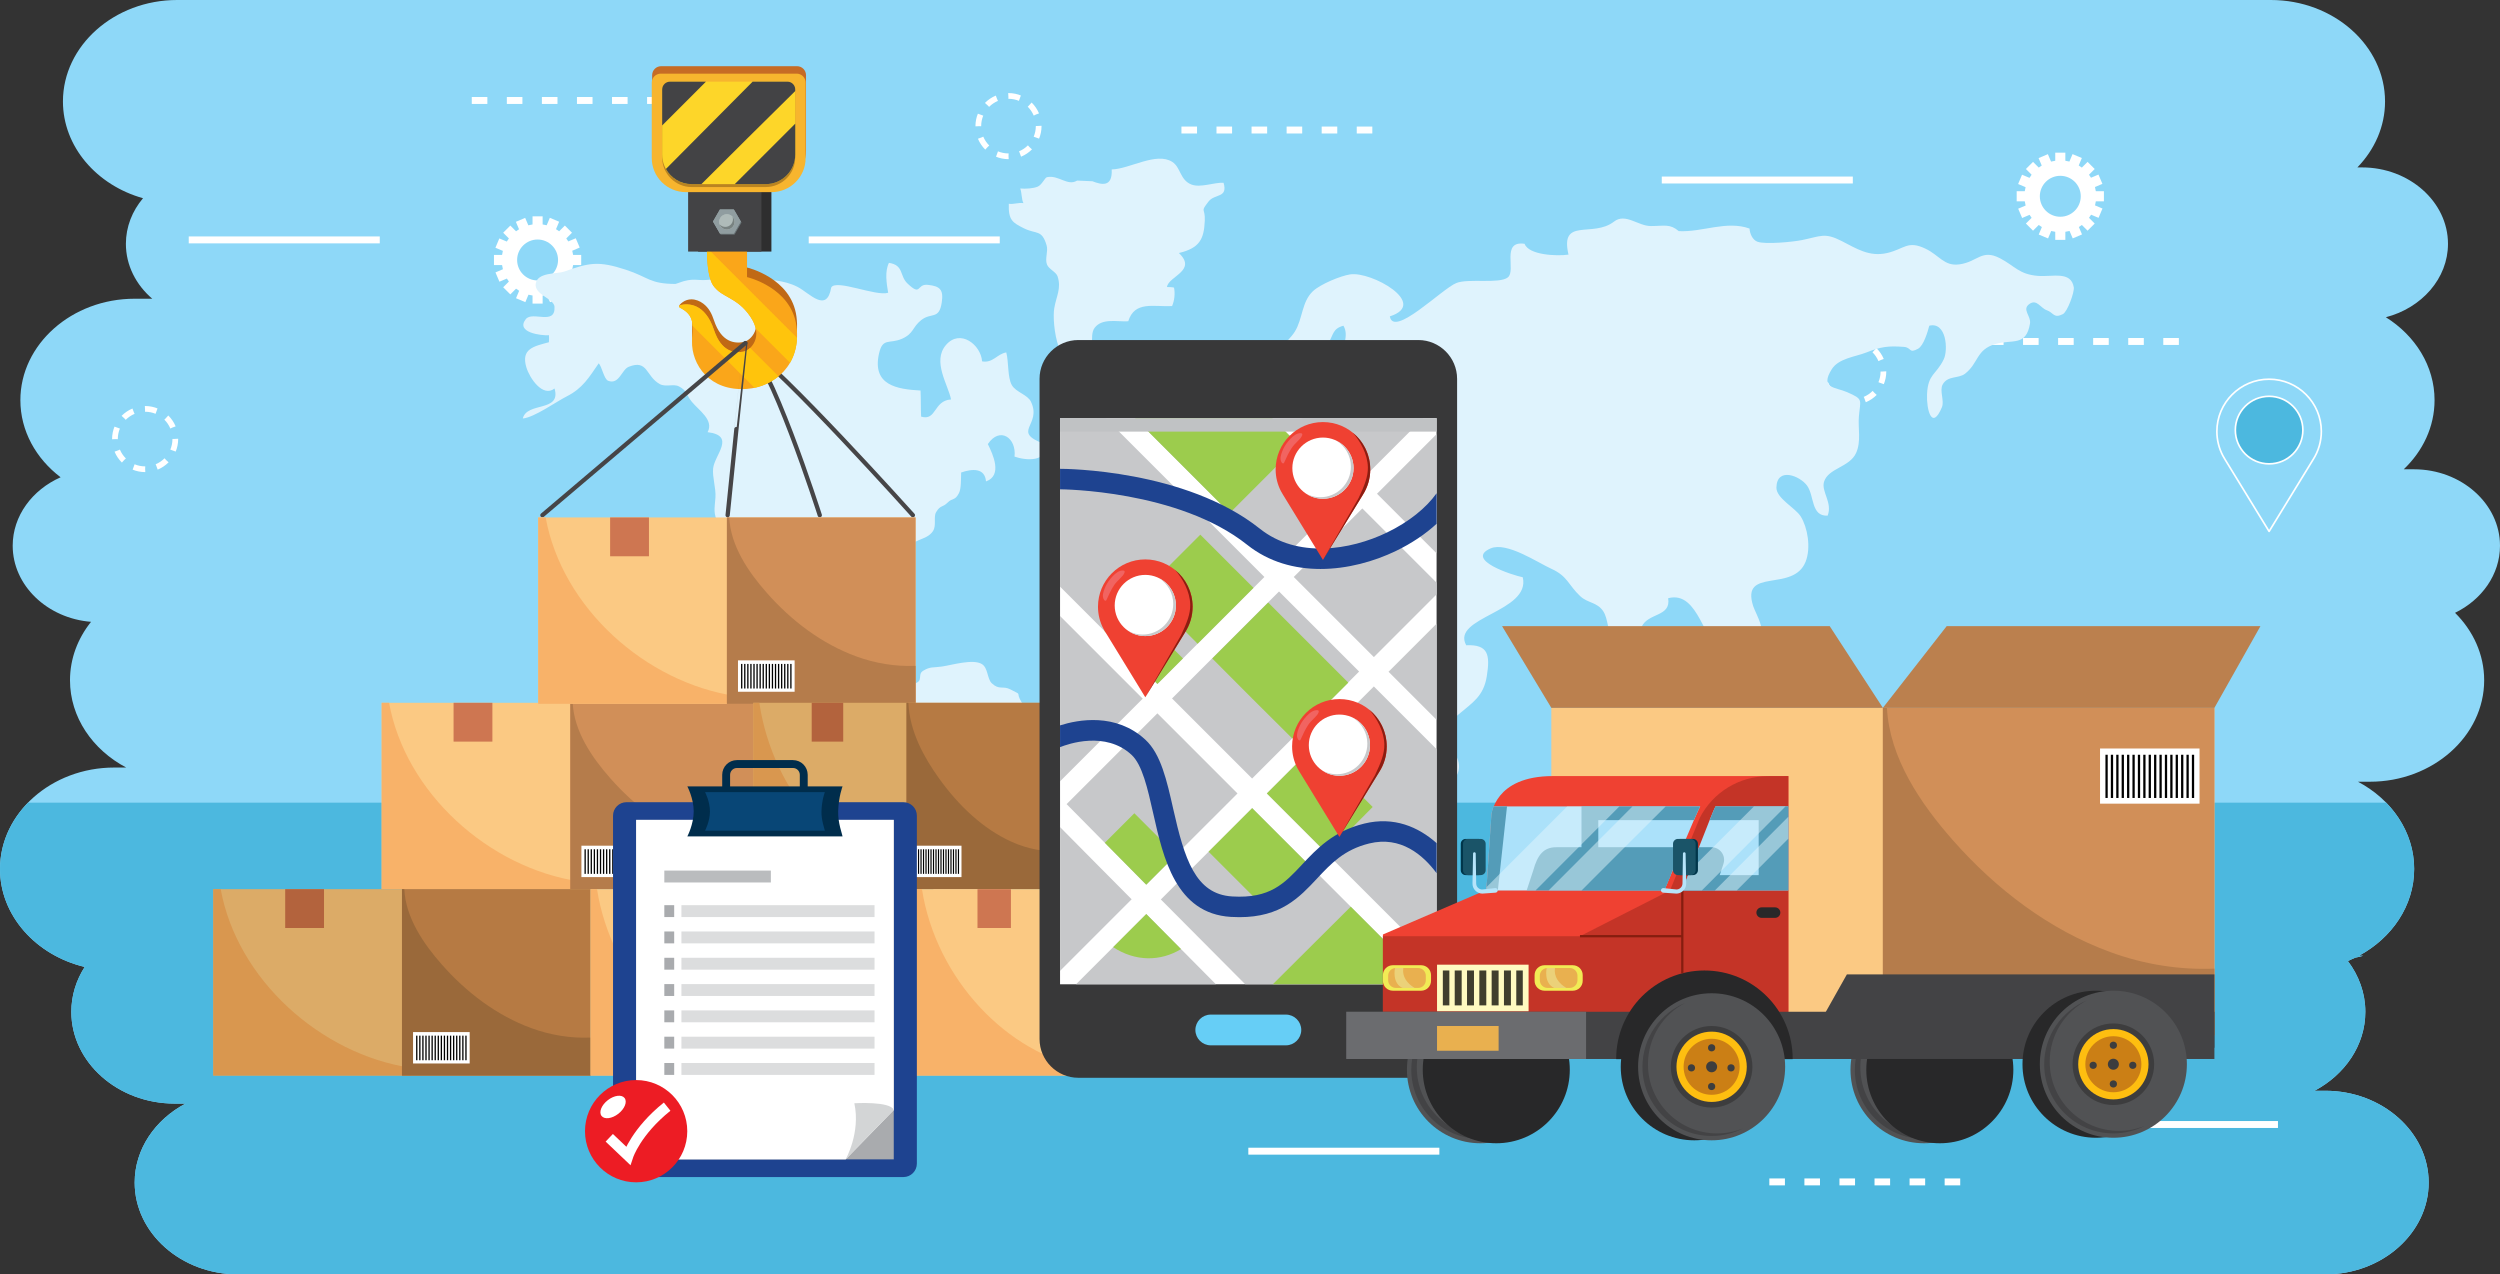 <?xml version="1.0" encoding="utf-8"?>
<!-- Generator: Adobe Illustrator 16.0.0, SVG Export Plug-In . SVG Version: 6.00 Build 0)  -->
<!DOCTYPE svg PUBLIC "-//W3C//DTD SVG 1.1//EN" "http://www.w3.org/Graphics/SVG/1.1/DTD/svg11.dtd">
<svg version="1.1" id="Capa_1" xmlns="http://www.w3.org/2000/svg" xmlns:xlink="http://www.w3.org/1999/xlink" x="0px" y="0px"
	 width="592.202px" height="301.875px" viewBox="0 0 592.202 301.875" enable-background="new 0 0 592.202 301.875"
	 xml:space="preserve">
<rect x="0" y="0" width="592.202" height="301.875" fill="#333333" stroke="none"/>
<g>
	<g>
		<path fill="#8ED8F8" d="M592.202,129.271L592.202,129.271c0-9.958-9.174-18.106-20.385-18.106h-2.421
			c4.522-4.299,7.303-10.06,7.303-16.372l0,0c0-8.098-4.575-15.289-11.537-19.647c8.477-2.194,14.719-9.171,14.719-17.385
			c0-9.958-9.173-18.106-20.384-18.106h-1.078c4.076-4.209,6.552-9.671,6.552-15.625v0C564.971,10.813,552.797,0,537.917,0H350.918
			H228.964h-187C27.085,0,14.91,10.813,14.91,24.029v0c0,10.717,8.006,19.853,18.967,22.925c-2.545,3.021-4.056,6.765-4.056,10.807
			c0,5.091,2.399,9.705,6.241,13.002H31.88c-14.879,0-27.053,10.813-27.053,24.03l0,0c0,7.292,3.71,13.847,9.531,18.263
			c-6.71,2.972-11.35,9.134-11.35,16.214l0,0c0,9.411,8.194,17.201,18.558,18.029c-3.132,3.921-4.984,8.698-4.984,13.845l0,0
			c0,8.769,5.362,16.475,13.314,20.672h-2.842C12.175,181.817,0,192.63,0,205.846c0,11.068,8.541,20.447,20.057,23.205
			c-2.006,3.146-3.165,6.768-3.165,10.623v0.001c0,11.96,11.018,21.745,24.483,21.745h2.572
			c-7.197,3.799-12.049,10.772-12.049,18.708c0,11.96,11.017,21.746,24.482,21.746H243.38h120.447h187
			c13.465,0,24.482-9.786,24.482-21.746s-11.018-21.746-24.482-21.746h-2.572c7.196-3.798,12.049-10.772,12.049-18.707v-0.001
			c0-4.445-1.539-8.578-4.145-12.031c0.592-0.244,1.172-0.506,1.738-0.786c0.646-0.124,1.279-0.276,1.899-0.456h-1.01
			c7.828-4.223,13.086-11.869,13.086-20.555c0-8.769-5.362-16.475-13.314-20.672h2.843c14.88,0,27.054-10.813,27.054-24.029l0,0
			c0-6.123-2.617-11.728-6.9-15.982C587.885,142.081,592.202,136.102,592.202,129.271z"/>
	</g>
	<g>
		<path fill="#4CB8DF" d="M550.827,258.382h-2.571c7.195-3.798,12.048-10.772,12.048-18.707v-0.001
			c0-4.445-1.539-8.578-4.145-12.031c0.592-0.244,1.172-0.506,1.738-0.786c0.646-0.124,1.279-0.276,1.899-0.456h-1.01
			c7.828-4.223,13.086-11.869,13.086-20.555c0-5.995-2.509-11.492-6.636-15.712H6.637C2.511,194.356,0,199.852,0,205.846
			c0,11.068,8.541,20.447,20.057,23.205c-2.006,3.146-3.165,6.768-3.165,10.623v0.001c0,11.96,11.018,21.745,24.483,21.745h2.572
			c-7.197,3.799-12.049,10.772-12.049,18.708c0,11.96,11.017,21.746,24.482,21.746h494.446c13.465,0,24.482-9.786,24.482-21.746
			S564.292,258.382,550.827,258.382z"/>
	</g>
	<path fill="#FFFFFF" d="M498.377,47.692v-2.393h-1.917c-0.049-0.339-0.115-0.671-0.202-0.996l1.764-0.75l-0.936-2.202l-1.765,0.75
		c-0.149-0.245-0.309-0.482-0.481-0.71l1.356-1.356l-1.691-1.692l-1.356,1.356c-0.237-0.179-0.484-0.345-0.74-0.499l0.742-1.768
		l-2.205-0.927l-0.742,1.767c-0.314-0.082-0.636-0.146-0.962-0.193v-1.917h-2.393v1.917c-0.339,0.048-0.672,0.116-0.996,0.202
		l-0.75-1.764l-2.201,0.936l0.749,1.764c-0.244,0.148-0.481,0.309-0.71,0.48l-1.356-1.356l-1.691,1.692l1.356,1.356
		c-0.179,0.237-0.346,0.485-0.498,0.741l-1.769-0.743l-0.927,2.206l1.767,0.742c-0.082,0.314-0.146,0.635-0.192,0.962h-1.918v2.393
		h1.918c0.048,0.339,0.115,0.671,0.201,0.996l-1.763,0.75l0.936,2.202l1.765-0.75c0.148,0.245,0.309,0.482,0.48,0.71l-1.356,1.356
		l1.691,1.692l1.356-1.356c0.237,0.179,0.484,0.345,0.74,0.498l-0.742,1.768l2.206,0.927l0.742-1.767
		c0.313,0.082,0.635,0.146,0.962,0.192v1.917h2.393V54.91c0.338-0.048,0.672-0.115,0.996-0.202l0.749,1.764l2.202-0.937l-0.75-1.764
		c0.245-0.148,0.481-0.309,0.71-0.48l1.356,1.356l1.691-1.692L494.84,51.6c0.18-0.238,0.346-0.485,0.499-0.741l1.768,0.743
		l0.927-2.206l-1.767-0.743c0.082-0.313,0.146-0.635,0.193-0.961H498.377z M488.044,51.343c-2.677,0-4.847-2.17-4.847-4.848
		s2.17-4.848,4.847-4.848c2.678,0,4.849,2.17,4.849,4.848S490.722,51.343,488.044,51.343z"/>
	<path fill="#FFFFFF" d="M137.677,62.781v-2.393h-1.918c-0.048-0.339-0.115-0.671-0.202-0.996l1.764-0.75l-0.936-2.202l-1.765,0.75
		c-0.148-0.245-0.309-0.482-0.48-0.71l1.356-1.356l-1.692-1.692l-1.355,1.356c-0.238-0.179-0.484-0.345-0.741-0.499l0.743-1.767
		l-2.206-0.927l-0.742,1.767c-0.314-0.082-0.635-0.146-0.962-0.192v-1.918h-2.393v1.918c-0.339,0.048-0.671,0.115-0.995,0.202
		l-0.75-1.764l-2.202,0.936l0.75,1.764c-0.245,0.148-0.482,0.309-0.71,0.48l-1.356-1.356l-1.691,1.692l1.355,1.356
		c-0.179,0.237-0.345,0.485-0.498,0.741l-1.768-0.743l-0.927,2.206l1.767,0.743c-0.083,0.313-0.146,0.635-0.193,0.961h-1.917v2.393
		h1.917c0.049,0.339,0.115,0.671,0.202,0.996l-1.764,0.75l0.937,2.202l1.764-0.75c0.148,0.245,0.309,0.482,0.48,0.71l-1.355,1.356
		l1.691,1.691l1.356-1.356c0.237,0.179,0.484,0.345,0.74,0.499l-0.742,1.768l2.205,0.927l0.742-1.767
		c0.314,0.082,0.635,0.146,0.962,0.192v1.918h2.393V70c0.339-0.047,0.672-0.115,0.996-0.202l0.75,1.764l2.202-0.936l-0.75-1.764
		c0.244-0.148,0.481-0.309,0.71-0.48l1.355,1.356l1.692-1.691l-1.356-1.356c0.179-0.237,0.345-0.484,0.499-0.741l1.767,0.743
		l0.928-2.206l-1.768-0.743c0.083-0.313,0.146-0.635,0.193-0.961H137.677z M127.344,66.433c-2.677,0-4.848-2.17-4.848-4.848
		s2.171-4.848,4.848-4.848c2.678,0,4.848,2.17,4.848,4.848S130.021,66.433,127.344,66.433z"/>
	<g>
		<g>
			<g>
				<path fill="#FFFFFF" d="M537.506,126.077c-0.068,0-0.133-0.036-0.17-0.095l-10.465-17.087c-0.177-0.279-0.344-0.569-0.497-0.86
					c-0.942-1.8-1.437-3.813-1.437-5.835c0-6.931,5.638-12.571,12.57-12.571c6.931,0,12.57,5.64,12.57,12.571
					c0,2.392-0.678,4.721-1.959,6.736l-10.443,17.047C537.64,126.041,537.575,126.077,537.506,126.077z M537.508,90.026
					c-6.712,0-12.174,5.461-12.174,12.173c0,1.958,0.479,3.908,1.386,5.638c0.154,0.295,0.316,0.576,0.487,0.848l10.299,16.812
					l10.275-16.772c1.243-1.954,1.899-4.209,1.899-6.525C549.681,95.487,544.22,90.026,537.508,90.026z"/>
			</g>
			<g>
				<circle fill="#4CB8DF" cx="537.508" cy="101.878" r="8"/>
				<path fill="#FFFFFF" d="M537.508,110.077c-4.521,0-8.199-3.678-8.199-8.199s3.678-8.199,8.199-8.199
					c4.521,0,8.198,3.678,8.198,8.199S542.028,110.077,537.508,110.077z M537.508,94.077c-4.302,0-7.802,3.5-7.802,7.801
					c0,4.302,3.5,7.801,7.802,7.801s7.801-3.5,7.801-7.801C545.309,97.577,541.81,94.077,537.508,94.077z"/>
			</g>
		</g>
	</g>
	
		<line fill="none" stroke="#FFFFFF" stroke-width="1.641" stroke-miterlimit="10" stroke-dasharray="3.691,4.614" x1="470.915" y1="80.889" x2="520.29" y2="80.889"/>
	
		<line fill="none" stroke="#FFFFFF" stroke-width="1.641" stroke-miterlimit="10" stroke-dasharray="3.691,4.614" x1="279.861" y1="30.801" x2="329.235" y2="30.801"/>
	
		<line fill="none" stroke="#FFFFFF" stroke-width="1.641" stroke-miterlimit="10" stroke-dasharray="3.691,4.614" x1="111.755" y1="23.801" x2="161.129" y2="23.801"/>
	
		<line fill="none" stroke="#FFFFFF" stroke-width="1.641" stroke-miterlimit="10" x1="393.644" y1="42.643" x2="438.897" y2="42.643"/>
	
		<line fill="none" stroke="#FFFFFF" stroke-width="1.641" stroke-miterlimit="10" x1="191.57" y1="56.828" x2="236.824" y2="56.828"/>
	
		<line fill="none" stroke="#FFFFFF" stroke-width="1.641" stroke-miterlimit="10" x1="44.708" y1="56.828" x2="89.962" y2="56.828"/>
	<g>
		<g>
			
				<circle fill="none" stroke="#FFFFFF" stroke-width="1.354" stroke-miterlimit="10" stroke-dasharray="2.804,2.804" cx="438.995" cy="88.04" r="7.15"/>
		</g>
	</g>
	<g>
		<g>
			
				<circle fill="none" stroke="#FFFFFF" stroke-width="1.354" stroke-miterlimit="10" stroke-dasharray="2.804,2.804" cx="34.377" cy="104.005" r="7.149"/>
		</g>
	</g>
	<g>
		<g>
			
				<circle fill="none" stroke="#FFFFFF" stroke-width="1.354" stroke-miterlimit="10" stroke-dasharray="2.804,2.804" cx="238.893" cy="29.875" r="7.15"/>
		</g>
	</g>
</g>
<line fill="none" stroke="#FFFFFF" stroke-width="1.641" stroke-miterlimit="10" x1="295.705" y1="272.692" x2="340.958" y2="272.692"/>
<line fill="none" stroke="#FFFFFF" stroke-width="1.641" stroke-miterlimit="10" x1="494.354" y1="266.372" x2="539.607" y2="266.372"/>
<line fill="none" stroke="#FFFFFF" stroke-width="1.641" stroke-miterlimit="10" stroke-dasharray="3.691,4.614" x1="419.124" y1="279.971" x2="468.498" y2="279.971"/>
<g>
	<g>
		<path fill="#DFF3FD" d="M160.013,67.262c-6.19-0.02-6.312-1.591-11.753-3.367c-6.521-2.129-8.661-1.686-14.645,0.45
			c-1.6,0.571-6.236,0.105-6.702,2.785c-0.467,2.688,4.334,3.585,4.441,5.543c0.248,4.519-5.245,0.94-6.8,2.925
			c-2.501,3.194,3.723,3.941,5.481,3.812c0.037,0.583,0.043,1.08-0.011,1.659c-3.562,0.967-6.657,1.526-5.337,5.947
			c0.76,2.543,3.892,7.205,6.679,5.012c1.637,5.697-6.558,3.071-7.524,7.108c2.766-0.274,7.914-3.985,10.423-5.25
			c3.759-1.894,5.284-4.509,7.563-7.827c0.771,0.805,1.243,3.771,2.249,4.148c2.604,0.98,3.172-2.654,4.863-3.325
			c4.562-1.806,3.997,2.24,7.347,4.095c1.399,0.775,3.256-0.11,4.524,0.542c1.973,1.014,1.686,1.957,3.049,3.632
			c1.666,2.048,5.333,4.352,3.757,7.221c6.766,0.82,1.657,5.362,1.312,8.568c-0.223,2.068,0.702,4.711,0.549,6.872
			c-0.212,2.952-0.57,3.649,0.691,6.308c1.846,3.887,3.875,6.629,5.091,10.723c1.155,3.893,3.121,8.719,6.228,11.274
			c0.747-4.01-3.266-6.25-2.563-10.74c1.522,0.433,3.288,5.854,4.097,7.515c1.132,2.324,1.676,6.135,4.063,8.226
			c2.643,2.316,6.454,1.348,9.278,2.799c1.463,0.752,2.009,2.332,3.373,2.957c1.511,0.693,3.984-0.035,5.215,1.129
			c2.527,2.394,0.401,5.939,5.483,6.682c3.702,0.54,7.037-2.756,5.002,3.149c-1.076,3.12-4.402,4.226-4.977,7.212
			c-0.544,2.82,0.746,7.779,1.816,9.916c1.906,3.808,4.938,9.304,8.938,9.572c1.372,3.403-0.092,6.68-0.396,9.829
			c-0.336,3.465,0.984,7.908-0.079,11.207c-1.327,4.114-2.844,4.368-1.592,9.042c0.461,1.72,1.464,1.28,1.364,3.37
			c-0.063,1.348-2.004,2.832-1.949,4.865c0.093,3.449,5.136,11.383,5.689,7.814c0.782-5.035,2.056-9.026,2.485-10.707
			c0.319-1.255,0.225-4.753,0.987-6.497c0.306-0.698,2.155-2.732,2.698-3.17c3.094-2.486,3.692-2.435,5.79-5.971
			c0.234-0.394,1.88-1.999,1.876-2.484c4.388-2.798,6.275-10.303,9.938-13.213c3.779-3.004,4.638-1.034,5.867-6.422
			c0.806-3.534,0.652-7.173,3.488-9.491c2.161-1.766,8.012-2.806,4.211-7.313c-1.978-2.344-6.159-0.515-9.152-2.156
			c-1.216-0.667-1.86-2.175-3.16-2.707c-1.467-0.601-4.188,0.3-5.439-0.432c-1.789-1.046-0.966-2.261-1.784-3.633
			c-1.754-2.942,0.463-1.506-2.708-3.16c-1.818-0.948-2.611,0.244-4.412-1.454c-1.101-1.038-0.871-3.643-2.338-4.547
			c-2.11-1.303-7.184,0.253-9.501,0.584c-2.063,0.295-2.721-0.037-4.425,1.004c-1.526,0.932,0.351,2.563-2.368,3.079
			c-0.63,0.12-2.393-1.817-3.59-1.824c-1.694-0.009-3.153,0.757-4.425,1.734c-1.326-2.563,1.264-5.801-0.058-7.737
			c-2.234-3.275-4.047,0.769-3.744-4.482c0.161-2.777,2.889-4.969-1.839-2.708c-1.642,0.785-3.355,5.723-6.559,2.707
			c-4.238-3.991,1.582-11.142,4.987-12.877c2.15-1.096,6.089-2.482,8.485-1.124c2.251,1.275,1.468,5.296,4.889,4.555
			c0.135-2.663-0.807-6.946,0.158-9.422c1.323-3.397,4.716-2.569,6.354-4.934c0.948-1.37,0.097-3.356,0.78-4.534
			c0.997-1.718,1.532-1.085,2.707-2.259c1.233-1.233,1.725-0.373,2.707-2.259c0.582-1.118,0.455-3.59,0.521-4.885
			c2.623-0.919,5.611-1.13,5.891,2.108c3.949-1.427,1.66-6.358,0.43-8.845c2.882-4.275,6.839-1.414,6.32,2.968
			c2.696,0.968,8.106,1.354,7.075-3.002c-8.056-2.97-0.467-4.338-3.184-10.008c-0.803-1.679-3.558-2.226-4.534-3.942
			c-1.034-1.819-0.71-5.526-1.309-7.727c-2.2,0.367-3.118,2.567-5.725,2.121c-0.282-3.926-5.182-7.784-8.544-3.896
			c-3.356,3.882,0.534,9.487,1.185,12.914c-4.197,0.284-3.387,5.157-7.085,4.072c-0.103-2.034-0.034-4.15-0.137-6.184
			c-5.485-0.296-11.467-1.202-9.863-8.645c0.861-3.995,2.428-2.304,5.429-3.601c2.857-1.236,2.456-2.754,4.592-4.437
			c2.409-1.898,4.228,0.005,4.864-4.174c0.468-3.079-0.453-3.863-3.271-4.174c-2.779-0.307-1.488,2.873-4.842-0.317
			c-1.941-1.847-0.816-4.341-4.399-4.897c-1.021,2.065-0.557,4.859-0.183,7.088c-2.859,0.916-12.396-3.307-13.487-1.241
			c-1.063,6.214-5.181,1.268-8.014-0.17c-3.354-1.702-6.875-1.595-10.48-2.135c-3.843-0.576-5.807-0.242-9.582,0.353
			c-3.539,0.557-3.828-0.364-6.905,0.46L160.013,67.262z"/>
		<path fill="#DFF3FD" d="M255.148,42.776c-2.261,1.405-4.384-1.39-7.131-0.811c-0.529,0.112-1.193,1.852-2.25,2.265
			c-1.104,0.431-2.797,0.53-4.093,0.42c0.386,0.958,0.28,2.575,0.764,3.477c-1.021-0.228-2.448,0.348-3.473,0.135
			c-0.128,3.877,0.87,4.457,3.543,5.8c2.985,1.501,4.278,0.196,5.415,4.065c0.41,1.393-0.434,3.136,0.08,4.511
			c0.422,1.126,2.174,1.772,2.518,2.823c0.938,2.872-0.299,4.657-0.79,7.562c-0.599,3.539,0.906,16.853,7.696,12.571
			c2.36-1.488,0.386-6.016,1.884-7.957c1.808-2.343,5.277-1.377,7.947-1.533c1.523-4.895,6.025-3.38,10.383-3.601
			c0.575-1.299,0.748-2.979,0.462-4.378c-0.513-0.122-1.148-0.13-1.668-0.135c0.296-2.542,7.252-3.863,2.82-8.057
			c4.869-1.163,5.947-3.219,6.138-7.653c0.139-3.23-1.181-1.84,0.88-4.538c1.458-1.909,4.654-0.753,3.566-4.446
			c-2.234-0.135-5.455,1.257-7.629,0.405c-2.709-1.062-2.508-4.06-4.506-5.347c-3.784-2.438-10.133,1.692-14.362,1.782
			c0.226,4.338-2.478,3.614-4.563,2.797L255.148,42.776z"/>
		<path fill="#DFF3FD" d="M453.775,181.363c-2.319,0.585,0.138-4.465-1.425-5.802c-5.289-0.902-4.966,2.845-8.948,4.559
			c-1.473,0.635-4.979-0.383-5.414-0.143c-2.663,1.469-0.722,3.626-1.82,5.898c-2.105,4.356-6.667,1.832-6.87,8.479
			c-0.131,4.3,2.768,7.738,1.512,12.187c7.263,3.364,11.188-10.111,18.79-2.944c1.043,0.983,0.984,2.981,2.033,3.858
			c1.482,1.238,3.478,0.663,4.761,1.535c3.552,2.413,2.274,5.343,7.223,2.495c4.038-2.324,10.165-10.41,10.473-14.773
			c0.238-3.362-1.91-5.943-4.039-8.226c-2.996-3.213-4.699-5.309-6.67-9.38c-1.894-3.916-2.357-3.683-3.101-1.321
			c-1.049,2.458,0.047,1.8-0.713,4.402c-3.315,1.949-3.171-2.806-4.638-1.452L453.775,181.363z"/>
		<path fill="#DFF3FD" d="M491.242,68.056c-0.672-3.965-5.099-2.405-8.576-2.709c-4.436-0.387-5.373-2.331-8.916-4.174
			c-4.34-2.258-5.29,0.871-9.615,1.453c-3.615,0.486-4.704-2.126-8.004-3.71c-4.297-2.063-5.014,0.088-9.127,1.025
			c-4.239,0.966-7.296-1.091-10.744-2.843c-4.095-2.081-4.889-1.139-9.47-0.217c-2.048,0.412-8.642,1.077-10.505,0.373
			c-1.18-0.446-1.798-1.986-1.851-3.115c-5.492-1.959-11.114,0.903-16.761,0.612c-2.107-1.806-3.461-1.204-6.621-1.204
			c-3.032,0-6.02-3.16-8.728-1.053c-5.04,3.919-12.852-1.125-10.777,7.82c-2.724,0.403-9.453,0.123-10.394-2.562
			c-5.666-0.833-1.94,6.354-3.976,7.956c-2.035,1.603-9.343,0.186-12.197,1.334c-3.425,1.378-14.884,13.029-15.756,7.899
			c9.381-2.99-4.405-10.741-9.421-9.942c-2.341,0.373-7.04,2.336-8.778,3.96c-2.704,2.525-2.414,6.556-4.305,9.591
			c-1.719,2.759-4.975,4.152-4.173,8.015c0.734,3.542,0.755,0.925,2.708,2.708c0.474,0.433,1.312-2.701,1.981-2.02
			c0.846,0.861,1.259,3.409,2.708,3.762c2.185,0.533,1.355-2.121,1.505-3.611c0.412-4.109,1.277-2.973,3.285-6.257
			c1.149-1.88,0.932-3.301,3.497-3.994c1.43,2.356-0.469,5.09,0.105,7.514c0.236,0.998,1.954,0.535,2.276,2.349
			c0.309,1.736-0.424,3.118-1.488,4.424c-4.399,5.402-9.33-0.267-13.791,1.071c-2.068,3.72-3.296,7.688-6.851,10.204
			c-2.52,1.783-4.525,0.296-3.269,4.185c0.778,2.414,4.238,1.158,3.189,4.867c-2.728,1.985-7.033,0.121-8.858,1.5
			c-1.783,1.348-0.539,7.222,1.253,7.967c4.365,1.815,4.254-4.6,6.318-6.117c2.584-1.899,8.143,1.37,7.303-3.656
			c6.626-1.641,4.757,7.298,9.345,7.536c0.195-4.498-0.667-5.559-3.046-8.969c4.492,0.85,6.75,7.396,9.458,9.201
			c2.482,0.226,2.867-2.798,2.752-5.06c5.821,0.561,3.235-7.084,9.535-5.608c4.295,1.007,8.281,6.758,1.232,6.464
			c-2.101-0.087-3.105-2.375-5.543-1.057c-1.602,0.867-2.955,4.519-1.714,5.923c2.444,2.765,11.152-1.724,8.982,5.868
			c-5.097,1.625-8.763,0.537-13.916,0.521c-2.961-0.009-10.486,2.303-10.462-3.524c-1.449-0.801-2.921-0.692-3.983,0.373
			l0.902-0.451c-5.862,5.399-15.648-2.771-18.395,5.541c-0.223,0.673-0.735,4.045-1.006,4.4c-1.394,1.828-2.297,0.704-3.971,1.897
			c-2.167,1.545-3.853,4.787-4.265,7.474c-0.374,2.439-0.366,8.305,0.642,10.832c1.074,2.69,4.901,4.875,6.579,7.325
			c2.295,3.354,2.047,4.879,7.324,3.497c3.546-0.928,5.91-3.378,9.602-1.354c2.92,1.602,2.5,4.566,7.11,2.865
			c1.666,3.354-1.694,6.202,0.091,9.762c0.887,1.767,2.633,2.027,3.059,4.189c0.41,2.084-0.842,3.481-0.901,5.415
			c-0.145,4.617,2.2,5.942,3.962,9.58c1.507,3.111,0.422,6.722,2.47,9.719c3.34,4.888,11.617,0.548,15.337-2.572
			c2.063-1.73,3.781-6.036,4.437-8.025c0.429-1.298,0.384-3.333,0.903-4.661c0.799-2.042,1.085-1.219,2.796-3.026
			c6.306-6.661-5.916-9.795,1.693-16.248c3.381-2.867,6.01-4.317,6.771-9.143c0.798-5.053,0.364-7.522-4.885-7.301
			c-3.67-6.667,15.35-7.863,13.396-16.106c-2.319-0.447-13.848-4.144-7.605-6.836c3.791-1.636,11.056,3.322,14.444,4.862
			c3.798,1.727,3.985,3.842,6.76,6.444c1.807,1.695,3.995,1.389,5.453,3.564c1.211,1.808,1.044,4.978,2.321,7.149
			c1.142,1.943,3.566,4.827,5.462,6.259c1.333-2.964,0.05-6.896,1.312-9.682c1.551-3.424,7.017-2.309,6.297-6.793
			c7.395-1.994,8.479,11.456,12.956,12.05c0.043-1.582,0.09-3.246,0.135-4.827c4.103-1.104,3.866,5.142,7.516,3.451
			c3.566-1.651,0.14-6.901-0.473-8.824c-2.963-9.305,9.486-3.096,12.423-10.495c1.321-3.331,0.46-8.151-1.159-10.734
			c-1.282-2.043-5.813-4.296-5.756-6.848c0.106-4.896,5.51-2.813,7.243-0.474c1.784,2.41,0.895,7.335,4.89,7.141
			c1.217-3.094-1.578-5.723-0.846-8.045c1.015-3.222,6.029-3.4,7.579-6.784c1.258-2.748,0.435-5.911,0.669-8.663
			c0.344-4.043,1.174-4.027-2.81-5.771c-2.789-1.221-6.482-0.839-3.613-5.426c1.616-2.582,5.604-2.945,8.127-3.941
			c3.598-1.421,5.248-1.614,8.938-1.352c1.883,0.134,1.15,1.671,3.372,0.447c1.353-0.745,2.287-4.063,2.665-5.458
			c4.048-1.011,4.514,5.711,3.421,7.967c-1.791,3.698-3.721,3.392-3.951,8.216c-0.174,3.657,1.141,8.781,3.51,3.159
			c0.66-1.567-0.625-3.947,0.193-5.426c1.189-2.15,3.756-1.33,5.324-2.565c3.199-2.519,2.582-5.662,7.124-7.003
			c4.083-1.205,7.313,0.669,8.236-4.867c0.297-1.781-2.027-3.334-0.119-4.646c1.747-1.202,2.609,0.979,4.07,1.487
			c1.656,0.575,1.652,2.039,3.835,0.935C489.742,73.859,491.43,69.164,491.242,68.056z"/>
	</g>
</g>
<g>
	<g>
		<g>
			<rect x="165.37" y="44.31" fill="#2E2E2F" width="17.363" height="15.283"/>
			
				<path fill="none" stroke="#464547" stroke-width="1.017" stroke-linecap="round" stroke-linejoin="round" stroke-miterlimit="10" d="
				M176.549,81.957c5.403,1.776,17.639,40.082,17.639,40.082"/>
			
				<path fill="none" stroke="#464547" stroke-width="1.017" stroke-linecap="round" stroke-linejoin="round" stroke-miterlimit="10" d="
				M177.103,82.341c7.725,4.721,39.14,39.697,39.14,39.697"/>
			<g>
				<path fill="#C06915" d="M176.955,55.646v7.723c0,0,10.51,2.403,11.713,11.627c1.203,9.224-5.362,14.39-11.713,14.856
					c-8.865,0.651-13.168-5.747-13.034-11.335c0.023-0.99,0.039-2.01,0.132-2.995c0.038-0.411,0.128-0.683-0.087-1.079
					c-0.195-0.359-0.526-0.646-0.881-0.843c-0.586-0.326-1.256-0.47-1.86-0.758c-0.773-0.369,0.113-0.982,0.499-1.269
					c0.586-0.435,1.321-0.661,2.048-0.664c1.011-0.004,1.998,0.396,2.804,1.006c1.368,1.035,2.032,2.41,2.56,3.993
					c1.732,5.2,4.899,5.503,6.952,5.123c1.805-0.334,4.88-3.529,1.671-8.282c-3.208-4.753-6.818-4.455-8.823-7.412
					c-2.006-2.956-1.404-9.691-1.404-9.691H176.955z"/>
				<path fill="#FAA61A" d="M176.955,55.646v9.995c0,0,10.51,2.403,11.713,11.627c1.203,9.225-5.362,14.39-11.713,14.856
					c-8.865,0.651-13.168-5.747-13.034-11.335c0.087-3.615,0.897-6.004-2.843-7.891c-0.278-0.141-0.228-0.553,0.076-0.625
					c1.756-0.418,5.818-0.58,7.98,5.907c1.732,5.201,4.899,5.503,6.952,5.123c1.805-0.334,4.88-3.529,1.671-8.282
					c-3.208-4.753-6.818-4.455-8.823-7.411c-2.006-2.957-1.404-11.964-1.404-11.964H176.955z"/>
				<path fill="#FFC40C" d="M179.018,77.808c-0.188-0.851-0.583-1.783-1.26-2.786c-2.632-3.898-5.532-4.399-7.598-6.085l-0.938-0.94
					c-0.1-0.123-0.196-0.25-0.288-0.386c-1.251-1.845-1.488-6.045-1.488-8.943c7.102,7.131,14.219,14.248,21.35,21.349
					c-0.089,2.281-0.695,4.254-1.653,5.91C184.432,83.222,181.724,80.516,179.018,77.808z"/>
				<path fill="#FFC40C" d="M164.044,77.181c-0.073-1.738-0.638-3.108-2.966-4.282c-0.278-0.141-0.228-0.553,0.076-0.625
					c1.756-0.418,5.818-0.58,7.98,5.907c1.732,5.201,4.899,5.503,6.952,5.123c0.494-0.092,1.084-0.401,1.613-0.896
					c2.242,2.242,4.483,4.484,6.726,6.726c-1.663,1.384-3.651,2.299-5.696,2.733C173.835,86.971,168.939,82.076,164.044,77.181z"/>
			</g>
			
				<line fill="none" stroke="#464547" stroke-width="1.017" stroke-linecap="round" stroke-linejoin="round" stroke-miterlimit="10" x1="128.488" y1="122.038" x2="176.549" y2="81.259"/>
			
				<path fill="none" stroke="#464547" stroke-width="1.017" stroke-linecap="round" stroke-linejoin="round" stroke-miterlimit="10" d="
				M172.365,122.038c0,0,4.15-40.8,4.184-40.779"/>
			<rect x="163.003" y="44.31" fill="#434345" width="17.362" height="15.283"/>
			<g>
				<path fill="#C66B25" d="M182.842,43.749H162.57c-4.467,0-8.089-3.622-8.089-8.089V17.81c0-1.177,0.954-2.131,2.131-2.131h32.188
					c1.177,0,2.13,0.954,2.13,2.131v17.85C190.931,40.127,187.31,43.749,182.842,43.749z"/>
				<path fill="#F7B52E" d="M182.75,45.514h-20.271c-4.468,0-8.09-3.622-8.09-8.089v-17.85c0-1.177,0.954-2.131,2.132-2.131h32.187
					c1.178,0,2.132,0.954,2.132,2.131v17.85C190.84,41.893,187.218,45.514,182.75,45.514z"/>
				<path fill="#BA8421" d="M181.38,44.31h-17.529c-3.863,0-6.995-3.132-6.995-6.995V21.88c0-1.018,0.825-1.843,1.843-1.843h27.833
					c1.019,0,1.843,0.825,1.843,1.843v15.435C188.374,41.178,185.242,44.31,181.38,44.31z"/>
				<path fill="#FDD629" d="M181.38,43.616h-17.529c-3.863,0-6.995-3.132-6.995-6.995V21.186c0-1.018,0.825-1.843,1.843-1.843
					h27.833c1.019,0,1.843,0.825,1.843,1.843v15.435C188.374,40.484,185.242,43.616,181.38,43.616z"/>
				<path fill="#434345" d="M167.227,19.343h-8.528c-1.018,0-1.843,0.825-1.843,1.843v8.528
					C160.313,26.257,163.77,22.8,167.227,19.343z"/>
				<path fill="#434345" d="M163.851,43.616h2.302c7.38-7.376,14.787-14.726,22.222-22.048v-0.382c0-1.018-0.825-1.843-1.843-1.843
					h-8.246c-6.851,6.892-13.68,13.805-20.543,20.683C158.938,42.167,161.224,43.616,163.851,43.616z"/>
				<path fill="#434345" d="M174.052,43.616h7.327c3.863,0,6.995-3.132,6.995-6.995v-7.327
					C183.601,34.067,178.826,38.841,174.052,43.616z"/>
			</g>
			<g>
				<polygon fill="#6A7578" points="174.004,49.877 170.718,49.877 169.075,52.723 170.718,55.568 174.004,55.568 175.646,52.723 
									"/>
				<polygon fill="#909DA0" points="173.82,49.625 170.535,49.625 168.892,52.471 170.535,55.316 173.82,55.316 175.463,52.471 				
					"/>
				<polygon fill="#909DA0" points="173.82,49.625 170.535,49.625 168.892,52.471 170.535,55.316 173.82,55.316 175.463,52.471 				
					"/>
				<circle fill="#AFBBB9" cx="172.177" cy="52.556" r="1.81"/>
				<circle fill="#AFBBB9" cx="172.177" cy="52.556" r="1.81"/>
				<path fill="#788281" d="M173.52,51.345c0.065,0.186,0.102,0.385,0.102,0.593c0,1-0.811,1.81-1.811,1.81
					c-0.532,0-1.011-0.232-1.342-0.599c0.246,0.708,0.917,1.217,1.708,1.217c1,0,1.811-0.811,1.811-1.81
					C173.987,52.089,173.81,51.666,173.52,51.345z"/>
			</g>
		</g>
	</g>
	<g>
		<g>
			<rect x="90.411" y="166.478" fill="#FBC983" width="89.386" height="44.15"/>
			<path fill="#F8B269" d="M137.231,208.794c-21.431-3.205-41.186-20.943-45.064-42.316h-1.756v44.15h46.82V208.794z"/>
			<rect x="135.104" y="166.478" fill="#D18F58" width="44.692" height="44.15"/>
			<path fill="#B57C4B" d="M165.78,199.409c-8.252-3.015-15.411-8.485-21.196-15.036c-4.423-5.009-8.588-11.143-8.93-17.895h-0.55
				v44.15h44.692v-8.997C175.063,201.83,170.272,201.05,165.78,199.409z"/>
			<rect x="107.44" y="166.478" fill="#CE7651" width="9.198" height="9.198"/>
			<g>
				<rect x="137.729" y="200.332" fill="#FFFFFF" width="13.414" height="7.435"/>
				<g>
					
						<line fill="none" stroke="#000000" stroke-width="0.307" stroke-miterlimit="10" x1="138.61" y1="201.174" x2="138.61" y2="207"/>
					
						<line fill="none" stroke="#000000" stroke-width="0.307" stroke-miterlimit="10" x1="139.339" y1="201.174" x2="139.339" y2="207"/>
					
						<line fill="none" stroke="#000000" stroke-width="0.307" stroke-miterlimit="10" x1="140.067" y1="201.174" x2="140.067" y2="207"/>
					
						<line fill="none" stroke="#000000" stroke-width="0.307" stroke-miterlimit="10" x1="140.796" y1="201.174" x2="140.796" y2="207"/>
					
						<line fill="none" stroke="#000000" stroke-width="0.307" stroke-miterlimit="10" x1="141.523" y1="201.174" x2="141.523" y2="207"/>
					
						<line fill="none" stroke="#000000" stroke-width="0.307" stroke-miterlimit="10" x1="142.252" y1="201.174" x2="142.252" y2="207"/>
					
						<line fill="none" stroke="#000000" stroke-width="0.307" stroke-miterlimit="10" x1="142.979" y1="201.174" x2="142.979" y2="207"/>
					
						<line fill="none" stroke="#000000" stroke-width="0.307" stroke-miterlimit="10" x1="143.708" y1="201.174" x2="143.708" y2="207"/>
					
						<line fill="none" stroke="#000000" stroke-width="0.307" stroke-miterlimit="10" x1="144.437" y1="201.174" x2="144.437" y2="207"/>
					
						<line fill="none" stroke="#000000" stroke-width="0.307" stroke-miterlimit="10" x1="145.164" y1="201.174" x2="145.164" y2="207"/>
					
						<line fill="none" stroke="#000000" stroke-width="0.307" stroke-miterlimit="10" x1="145.893" y1="201.174" x2="145.893" y2="207"/>
					
						<line fill="none" stroke="#000000" stroke-width="0.307" stroke-miterlimit="10" x1="146.621" y1="201.174" x2="146.621" y2="207"/>
					
						<line fill="none" stroke="#000000" stroke-width="0.307" stroke-miterlimit="10" x1="147.349" y1="201.174" x2="147.349" y2="207"/>
					
						<line fill="none" stroke="#000000" stroke-width="0.307" stroke-miterlimit="10" x1="148.077" y1="201.174" x2="148.077" y2="207"/>
					
						<line fill="none" stroke="#000000" stroke-width="0.307" stroke-miterlimit="10" x1="148.805" y1="201.174" x2="148.805" y2="207"/>
					
						<line fill="none" stroke="#000000" stroke-width="0.307" stroke-miterlimit="10" x1="149.533" y1="201.174" x2="149.533" y2="207"/>
					
						<line fill="none" stroke="#000000" stroke-width="0.307" stroke-miterlimit="10" x1="150.262" y1="201.174" x2="150.262" y2="207"/>
				</g>
			</g>
		</g>
		<g>
			<rect x="127.497" y="122.573" fill="#FBC983" width="89.386" height="44.15"/>
			<path fill="#F8B269" d="M174.317,164.889c-21.43-3.205-41.186-20.943-45.064-42.316h-1.756v44.15h46.82V164.889z"/>
			<rect x="172.19" y="122.573" fill="#D18F58" width="44.692" height="44.15"/>
			<path fill="#B57C4B" d="M202.866,155.503c-8.252-3.015-15.411-8.485-21.196-15.036c-4.423-5.009-8.588-11.143-8.93-17.894h-0.55
				v44.15h44.692v-8.996C212.148,157.924,207.358,157.145,202.866,155.503z"/>
			<rect x="144.526" y="122.573" fill="#CE7651" width="9.198" height="9.198"/>
			<g>
				<rect x="174.815" y="156.426" fill="#FFFFFF" width="13.414" height="7.436"/>
				<g>
					
						<line fill="none" stroke="#000000" stroke-width="0.307" stroke-miterlimit="10" x1="175.697" y1="157.27" x2="175.697" y2="163.095"/>
					
						<line fill="none" stroke="#000000" stroke-width="0.307" stroke-miterlimit="10" x1="176.425" y1="157.27" x2="176.425" y2="163.095"/>
					
						<line fill="none" stroke="#000000" stroke-width="0.307" stroke-miterlimit="10" x1="177.153" y1="157.27" x2="177.153" y2="163.095"/>
					
						<line fill="none" stroke="#000000" stroke-width="0.307" stroke-miterlimit="10" x1="177.882" y1="157.27" x2="177.882" y2="163.095"/>
					
						<line fill="none" stroke="#000000" stroke-width="0.307" stroke-miterlimit="10" x1="178.609" y1="157.27" x2="178.609" y2="163.095"/>
					
						<line fill="none" stroke="#000000" stroke-width="0.307" stroke-miterlimit="10" x1="179.338" y1="157.27" x2="179.338" y2="163.095"/>
					
						<line fill="none" stroke="#000000" stroke-width="0.307" stroke-miterlimit="10" x1="180.065" y1="157.27" x2="180.065" y2="163.095"/>
					
						<line fill="none" stroke="#000000" stroke-width="0.307" stroke-miterlimit="10" x1="180.794" y1="157.27" x2="180.794" y2="163.095"/>
					
						<line fill="none" stroke="#000000" stroke-width="0.307" stroke-miterlimit="10" x1="181.522" y1="157.27" x2="181.522" y2="163.095"/>
					
						<line fill="none" stroke="#000000" stroke-width="0.307" stroke-miterlimit="10" x1="182.25" y1="157.27" x2="182.25" y2="163.095"/>
					
						<line fill="none" stroke="#000000" stroke-width="0.307" stroke-miterlimit="10" x1="182.979" y1="157.27" x2="182.979" y2="163.095"/>
					
						<line fill="none" stroke="#000000" stroke-width="0.307" stroke-miterlimit="10" x1="183.707" y1="157.27" x2="183.707" y2="163.095"/>
					
						<line fill="none" stroke="#000000" stroke-width="0.307" stroke-miterlimit="10" x1="184.435" y1="157.27" x2="184.435" y2="163.095"/>
					
						<line fill="none" stroke="#000000" stroke-width="0.307" stroke-miterlimit="10" x1="185.163" y1="157.27" x2="185.163" y2="163.095"/>
					
						<line fill="none" stroke="#000000" stroke-width="0.307" stroke-miterlimit="10" x1="185.892" y1="157.27" x2="185.892" y2="163.095"/>
					
						<line fill="none" stroke="#000000" stroke-width="0.307" stroke-miterlimit="10" x1="186.619" y1="157.27" x2="186.619" y2="163.095"/>
					
						<line fill="none" stroke="#000000" stroke-width="0.307" stroke-miterlimit="10" x1="187.348" y1="157.27" x2="187.348" y2="163.095"/>
				</g>
			</g>
		</g>
		<g>
			<rect x="50.525" y="210.628" fill="#DCAB67" width="89.386" height="44.149"/>
			<path fill="#D9974F" d="M97.345,252.945C75.915,249.74,56.159,232,52.281,210.628h-1.756v44.149h46.819V252.945z"/>
			<rect x="95.219" y="210.628" fill="#B67A43" width="44.692" height="44.149"/>
			<path fill="#9A693A" d="M125.895,243.559c-8.252-3.016-15.411-8.486-21.196-15.037c-4.424-5.009-8.588-11.143-8.93-17.894h-0.55
				v44.149h44.692v-8.996C135.177,245.98,130.387,245.2,125.895,243.559z"/>
			<rect x="67.555" y="210.628" fill="#B3633D" width="9.198" height="9.197"/>
			<g>
				<rect x="97.844" y="244.481" fill="#FFFFFF" width="13.413" height="7.436"/>
				<g>
					
						<line fill="none" stroke="#000000" stroke-width="0.307" stroke-miterlimit="10" x1="98.726" y1="245.325" x2="98.726" y2="251.15"/>
					
						<line fill="none" stroke="#000000" stroke-width="0.307" stroke-miterlimit="10" x1="99.453" y1="245.325" x2="99.453" y2="251.15"/>
					
						<line fill="none" stroke="#000000" stroke-width="0.307" stroke-miterlimit="10" x1="100.181" y1="245.325" x2="100.181" y2="251.15"/>
					
						<line fill="none" stroke="#000000" stroke-width="0.307" stroke-miterlimit="10" x1="100.909" y1="245.325" x2="100.909" y2="251.15"/>
					
						<line fill="none" stroke="#000000" stroke-width="0.307" stroke-miterlimit="10" x1="101.638" y1="245.325" x2="101.638" y2="251.15"/>
					
						<line fill="none" stroke="#000000" stroke-width="0.307" stroke-miterlimit="10" x1="102.366" y1="245.325" x2="102.366" y2="251.15"/>
					
						<line fill="none" stroke="#000000" stroke-width="0.307" stroke-miterlimit="10" x1="103.094" y1="245.325" x2="103.094" y2="251.15"/>
					
						<line fill="none" stroke="#000000" stroke-width="0.307" stroke-miterlimit="10" x1="103.822" y1="245.325" x2="103.822" y2="251.15"/>
					
						<line fill="none" stroke="#000000" stroke-width="0.307" stroke-miterlimit="10" x1="104.551" y1="245.325" x2="104.551" y2="251.15"/>
					
						<line fill="none" stroke="#000000" stroke-width="0.307" stroke-miterlimit="10" x1="105.278" y1="245.325" x2="105.278" y2="251.15"/>
					
						<line fill="none" stroke="#000000" stroke-width="0.307" stroke-miterlimit="10" x1="106.007" y1="245.325" x2="106.007" y2="251.15"/>
					
						<line fill="none" stroke="#000000" stroke-width="0.307" stroke-miterlimit="10" x1="106.734" y1="245.325" x2="106.734" y2="251.15"/>
					
						<line fill="none" stroke="#000000" stroke-width="0.307" stroke-miterlimit="10" x1="107.463" y1="245.325" x2="107.463" y2="251.15"/>
					
						<line fill="none" stroke="#000000" stroke-width="0.307" stroke-miterlimit="10" x1="108.191" y1="245.325" x2="108.191" y2="251.15"/>
					
						<line fill="none" stroke="#000000" stroke-width="0.307" stroke-miterlimit="10" x1="108.919" y1="245.325" x2="108.919" y2="251.15"/>
					
						<line fill="none" stroke="#000000" stroke-width="0.307" stroke-miterlimit="10" x1="109.647" y1="245.325" x2="109.647" y2="251.15"/>
					
						<line fill="none" stroke="#000000" stroke-width="0.307" stroke-miterlimit="10" x1="110.376" y1="245.325" x2="110.376" y2="251.15"/>
				</g>
			</g>
		</g>
		<g>
			<rect x="139.911" y="210.628" fill="#FBC983" width="76.972" height="44.149"/>
			<path fill="#F8B269" d="M180.229,252.945c-18.454-3.205-35.466-20.944-38.806-42.316h-1.512v44.149h40.317V252.945z"/>
			<rect x="178.397" y="210.628" fill="#D18F58" width="38.485" height="44.149"/>
			<path fill="#B57C4B" d="M204.813,243.559c-7.106-3.016-13.271-8.486-18.253-15.037c-3.81-5.009-7.396-11.143-7.689-17.894h-0.474
				v44.149h38.485v-8.996C212.806,245.98,208.682,245.2,204.813,243.559z"/>
			<rect x="154.575" y="210.628" fill="#CE7651" width="7.92" height="9.197"/>
			<g>
				<rect x="180.657" y="244.481" fill="#FFFFFF" width="11.551" height="7.436"/>
				<g>
					
						<line fill="none" stroke="#000000" stroke-width="0.284" stroke-miterlimit="10" x1="181.417" y1="245.325" x2="181.417" y2="251.15"/>
					
						<line fill="none" stroke="#000000" stroke-width="0.284" stroke-miterlimit="10" x1="182.044" y1="245.325" x2="182.044" y2="251.15"/>
					
						<line fill="none" stroke="#000000" stroke-width="0.284" stroke-miterlimit="10" x1="182.671" y1="245.325" x2="182.671" y2="251.15"/>
					
						<line fill="none" stroke="#000000" stroke-width="0.284" stroke-miterlimit="10" x1="183.298" y1="245.325" x2="183.298" y2="251.15"/>
					
						<line fill="none" stroke="#000000" stroke-width="0.284" stroke-miterlimit="10" x1="183.925" y1="245.325" x2="183.925" y2="251.15"/>
					
						<line fill="none" stroke="#000000" stroke-width="0.284" stroke-miterlimit="10" x1="184.552" y1="245.325" x2="184.552" y2="251.15"/>
					
						<line fill="none" stroke="#000000" stroke-width="0.284" stroke-miterlimit="10" x1="185.179" y1="245.325" x2="185.179" y2="251.15"/>
					
						<line fill="none" stroke="#000000" stroke-width="0.284" stroke-miterlimit="10" x1="185.806" y1="245.325" x2="185.806" y2="251.15"/>
					
						<line fill="none" stroke="#000000" stroke-width="0.284" stroke-miterlimit="10" x1="186.434" y1="245.325" x2="186.434" y2="251.15"/>
					
						<line fill="none" stroke="#000000" stroke-width="0.284" stroke-miterlimit="10" x1="187.061" y1="245.325" x2="187.061" y2="251.15"/>
					
						<line fill="none" stroke="#000000" stroke-width="0.284" stroke-miterlimit="10" x1="187.688" y1="245.325" x2="187.688" y2="251.15"/>
					
						<line fill="none" stroke="#000000" stroke-width="0.284" stroke-miterlimit="10" x1="188.314" y1="245.325" x2="188.314" y2="251.15"/>
					
						<line fill="none" stroke="#000000" stroke-width="0.284" stroke-miterlimit="10" x1="188.941" y1="245.325" x2="188.941" y2="251.15"/>
					
						<line fill="none" stroke="#000000" stroke-width="0.284" stroke-miterlimit="10" x1="189.568" y1="245.325" x2="189.568" y2="251.15"/>
					
						<line fill="none" stroke="#000000" stroke-width="0.284" stroke-miterlimit="10" x1="190.195" y1="245.325" x2="190.195" y2="251.15"/>
					
						<line fill="none" stroke="#000000" stroke-width="0.284" stroke-miterlimit="10" x1="190.822" y1="245.325" x2="190.822" y2="251.15"/>
					
						<line fill="none" stroke="#000000" stroke-width="0.284" stroke-miterlimit="10" x1="191.449" y1="245.325" x2="191.449" y2="251.15"/>
				</g>
			</g>
		</g>
		<g>
			<rect x="178.451" y="166.478" fill="#DCAB67" width="72.571" height="44.15"/>
			<path fill="#D9974F" d="M216.464,208.794c-17.398-3.205-33.438-20.943-36.588-42.316h-1.425v44.15h38.013V208.794z"/>
			<rect x="214.736" y="166.478" fill="#B67A43" width="36.286" height="44.15"/>
			<path fill="#9A693A" d="M239.643,199.409c-6.7-3.015-12.512-8.485-17.209-15.036c-3.592-5.009-6.973-11.143-7.25-17.895h-0.447
				v44.15h36.286v-8.997C247.179,201.83,243.29,201.05,239.643,199.409z"/>
			<rect x="192.276" y="166.478" fill="#B3633D" width="7.468" height="9.198"/>
			<g>
				<rect x="216.868" y="200.332" fill="#FFFFFF" width="10.891" height="7.435"/>
				<g>
					
						<line fill="none" stroke="#000000" stroke-width="0.276" stroke-miterlimit="10" x1="217.584" y1="201.174" x2="217.584" y2="207"/>
					
						<line fill="none" stroke="#000000" stroke-width="0.276" stroke-miterlimit="10" x1="218.175" y1="201.174" x2="218.175" y2="207"/>
					
						<line fill="none" stroke="#000000" stroke-width="0.276" stroke-miterlimit="10" x1="218.767" y1="201.174" x2="218.767" y2="207"/>
					
						<line fill="none" stroke="#000000" stroke-width="0.276" stroke-miterlimit="10" x1="219.357" y1="201.174" x2="219.357" y2="207"/>
					
						<line fill="none" stroke="#000000" stroke-width="0.276" stroke-miterlimit="10" x1="219.948" y1="201.174" x2="219.948" y2="207"/>
					
						<line fill="none" stroke="#000000" stroke-width="0.276" stroke-miterlimit="10" x1="220.539" y1="201.174" x2="220.539" y2="207"/>
					
						<line fill="none" stroke="#000000" stroke-width="0.276" stroke-miterlimit="10" x1="221.131" y1="201.174" x2="221.131" y2="207"/>
					
						<line fill="none" stroke="#000000" stroke-width="0.276" stroke-miterlimit="10" x1="221.723" y1="201.174" x2="221.723" y2="207"/>
					
						<line fill="none" stroke="#000000" stroke-width="0.276" stroke-miterlimit="10" x1="222.313" y1="201.174" x2="222.313" y2="207"/>
					
						<line fill="none" stroke="#000000" stroke-width="0.276" stroke-miterlimit="10" x1="222.904" y1="201.174" x2="222.904" y2="207"/>
					
						<line fill="none" stroke="#000000" stroke-width="0.276" stroke-miterlimit="10" x1="223.495" y1="201.174" x2="223.495" y2="207"/>
					
						<line fill="none" stroke="#000000" stroke-width="0.276" stroke-miterlimit="10" x1="224.087" y1="201.174" x2="224.087" y2="207"/>
					
						<line fill="none" stroke="#000000" stroke-width="0.276" stroke-miterlimit="10" x1="224.678" y1="201.174" x2="224.678" y2="207"/>
					
						<line fill="none" stroke="#000000" stroke-width="0.276" stroke-miterlimit="10" x1="225.27" y1="201.174" x2="225.27" y2="207"/>
					
						<line fill="none" stroke="#000000" stroke-width="0.276" stroke-miterlimit="10" x1="225.86" y1="201.174" x2="225.86" y2="207"/>
					
						<line fill="none" stroke="#000000" stroke-width="0.276" stroke-miterlimit="10" x1="226.451" y1="201.174" x2="226.451" y2="207"/>
					
						<line fill="none" stroke="#000000" stroke-width="0.276" stroke-miterlimit="10" x1="227.043" y1="201.174" x2="227.043" y2="207"/>
				</g>
			</g>
		</g>
		<g>
			<rect x="216.883" y="210.628" fill="#FBC983" width="76.972" height="44.149"/>
			<path fill="#F8B269" d="M257.201,252.945c-18.454-3.205-35.467-20.944-38.807-42.316h-1.512v44.149h40.318V252.945z"/>
			<rect x="255.369" y="210.628" fill="#D18F58" width="38.485" height="44.149"/>
			<path fill="#B57C4B" d="M281.785,243.559c-7.106-3.016-13.271-8.486-18.253-15.037c-3.81-5.009-7.396-11.143-7.689-17.894h-0.474
				v44.149h38.486v-8.996C289.778,245.98,285.653,245.2,281.785,243.559z"/>
			<rect x="231.547" y="210.628" fill="#CE7651" width="7.921" height="9.197"/>
			<g>
				<rect x="257.63" y="244.481" fill="#FFFFFF" width="11.551" height="7.436"/>
				<g>
					
						<line fill="none" stroke="#000000" stroke-width="0.284" stroke-miterlimit="10" x1="258.389" y1="245.325" x2="258.389" y2="251.15"/>
					
						<line fill="none" stroke="#000000" stroke-width="0.284" stroke-miterlimit="10" x1="259.016" y1="245.325" x2="259.016" y2="251.15"/>
					
						<line fill="none" stroke="#000000" stroke-width="0.284" stroke-miterlimit="10" x1="259.643" y1="245.325" x2="259.643" y2="251.15"/>
					
						<line fill="none" stroke="#000000" stroke-width="0.284" stroke-miterlimit="10" x1="260.27" y1="245.325" x2="260.27" y2="251.15"/>
					
						<line fill="none" stroke="#000000" stroke-width="0.284" stroke-miterlimit="10" x1="260.896" y1="245.325" x2="260.896" y2="251.15"/>
					
						<line fill="none" stroke="#000000" stroke-width="0.284" stroke-miterlimit="10" x1="261.523" y1="245.325" x2="261.523" y2="251.15"/>
					
						<line fill="none" stroke="#000000" stroke-width="0.284" stroke-miterlimit="10" x1="262.15" y1="245.325" x2="262.15" y2="251.15"/>
					
						<line fill="none" stroke="#000000" stroke-width="0.284" stroke-miterlimit="10" x1="262.778" y1="245.325" x2="262.778" y2="251.15"/>
					
						<line fill="none" stroke="#000000" stroke-width="0.284" stroke-miterlimit="10" x1="263.405" y1="245.325" x2="263.405" y2="251.15"/>
					
						<line fill="none" stroke="#000000" stroke-width="0.284" stroke-miterlimit="10" x1="264.032" y1="245.325" x2="264.032" y2="251.15"/>
					
						<line fill="none" stroke="#000000" stroke-width="0.284" stroke-miterlimit="10" x1="264.659" y1="245.325" x2="264.659" y2="251.15"/>
					
						<line fill="none" stroke="#000000" stroke-width="0.284" stroke-miterlimit="10" x1="265.286" y1="245.325" x2="265.286" y2="251.15"/>
					
						<line fill="none" stroke="#000000" stroke-width="0.284" stroke-miterlimit="10" x1="265.913" y1="245.325" x2="265.913" y2="251.15"/>
					
						<line fill="none" stroke="#000000" stroke-width="0.284" stroke-miterlimit="10" x1="266.54" y1="245.325" x2="266.54" y2="251.15"/>
					
						<line fill="none" stroke="#000000" stroke-width="0.284" stroke-miterlimit="10" x1="267.167" y1="245.325" x2="267.167" y2="251.15"/>
					
						<line fill="none" stroke="#000000" stroke-width="0.284" stroke-miterlimit="10" x1="267.794" y1="245.325" x2="267.794" y2="251.15"/>
					
						<line fill="none" stroke="#000000" stroke-width="0.284" stroke-miterlimit="10" x1="268.421" y1="245.325" x2="268.421" y2="251.15"/>
				</g>
			</g>
		</g>
	</g>
</g>
<g>
	<g>
		<path fill="#383839" d="M335.981,255.305h-80.554c-5.048,0-9.177-4.129-9.177-9.176V89.726c0-5.047,4.129-9.177,9.177-9.177
			h80.554c5.047,0,9.177,4.129,9.177,9.177v156.404C345.158,251.176,341.028,255.305,335.981,255.305z"/>
		<rect x="251.105" y="99.056" fill="#FFFFFF" width="89.198" height="134.102"/>
		<polygon fill="#C7C8CA" points="337.13,99.056 308.283,99.056 322.707,113.479 		"/>
		<polygon fill="#C7C8CA" points="326.185,116.957 340.304,131.077 340.304,102.836 		"/>
		<polygon fill="#C7C8CA" points="319.229,116.957 301.329,99.056 268.842,99.056 302.986,133.2 		"/>
		<polygon fill="#9CCC4D" points="307.549,105.276 301.329,99.056 268.842,99.056 291.305,121.52 		"/>
		<polygon fill="#C7C8CA" points="340.304,140.786 340.304,138.031 322.707,120.434 306.464,136.677 325.438,155.652 		"/>
		<polygon fill="#C7C8CA" points="328.915,159.128 340.304,170.518 340.304,147.739 		"/>
		<polygon fill="#C7C8CA" points="270.687,165.5 251.105,145.919 251.105,185.082 		"/>
		<path fill="#C7C8CA" d="M293.138,187.952l-18.975-18.975l-21.503,21.504c6.275,6.374,12.565,12.733,18.861,19.087L293.138,187.952
			z"/>
		<path fill="#C7C8CA" d="M274.981,213.062c6.654,6.707,13.316,13.406,19.988,20.096h43.374l-41.729-41.729L274.981,213.062z"/>
		<path fill="#9CCC4D" d="M338.344,233.158l-18.382-18.383c-6.153,6.129-12.31,12.254-18.462,18.383H338.344z"/>
		<path fill="#C7C8CA" d="M268.064,213.024c-5.652-5.702-11.324-11.386-16.959-17.104v34.064L268.064,213.024z"/>
		<path fill="#C7C8CA" d="M254.886,233.158h33.141c-5.515-5.532-10.997-11.097-16.5-16.642L254.886,233.158z"/>
		<path fill="#9CCC4D" d="M268.702,192.642l-6.995,6.995c3.272,3.31,6.538,6.625,9.814,9.931l7.054-7.054L268.702,192.642z"/>
		<path fill="#9CCC4D" d="M279.765,224.826c-2.743-2.772-5.49-5.541-8.238-8.31l-7.848,7.849
			C268.952,227.812,274.856,227.785,279.765,224.826z"/>
		<polygon fill="#C7C8CA" points="299.509,136.677 261.888,99.056 251.105,99.056 251.105,138.965 274.163,162.023 		"/>
		
			<rect x="286.384" y="144.392" transform="matrix(0.707 0.707 -0.707 0.707 202.587 -164.451)" fill="#C7C8CA" width="26.833" height="35.845"/>
		<path fill="#9CCC4D" d="M284.327,126.653c-4.411,4.411-8.822,8.822-13.232,13.233c0.086,0.067,0.173,0.127,0.257,0.21
			c4.121,4.125,8.23,8.261,12.34,12.399l13.239-13.239L284.327,126.653z"/>
		<path fill="#9CCC4D" d="M267.664,143.317l-6.104,6.103l12.603,12.603l6.052-6.051c-4.109-4.138-8.22-8.273-12.341-12.398
			C267.791,143.491,267.731,143.403,267.664,143.317z"/>
		<path fill="#9CCC4D" d="M300.407,142.733l-13.25,13.25c6.304,6.346,12.623,12.677,18.98,18.969l13.244-13.244L300.407,142.733z"/>
		<polygon fill="#C7C8CA" points="300.092,187.952 340.304,228.164 340.304,177.472 325.438,162.606 		"/>
		<path fill="#9CCC4D" d="M300.499,215.967c3.437-3.448,6.866-6.903,10.307-10.349l-14.191-14.19l-10.327,10.328L300.499,215.967z"
			/>
		<path fill="#9CCC4D" d="M311.026,177.017l-10.935,10.935l14.187,14.187c3.639-3.65,7.263-7.316,10.886-10.984L311.026,177.017z"/>
		<rect x="251.105" y="99.056" fill="#C0C2C4" width="89.198" height="3.186"/>
		<path fill="#66CEF6" d="M304.604,247.62h-17.8c-2.002,0-3.64-1.639-3.64-3.641l0,0c0-2.003,1.638-3.641,3.64-3.641h17.8
			c2.002,0,3.641,1.638,3.641,3.641l0,0C308.245,245.981,306.606,247.62,304.604,247.62z"/>
		<g>
			<path fill="#1E4390" d="M340.304,116.838c-2.439,3.458-6.573,6.808-11.754,9.306c-8.726,4.206-21.218,6.178-30.107-0.898
				c-17.626-14.032-46.132-14.193-47.337-14.193v4.854c0.278,0,28,0.15,44.313,13.136c5.189,4.132,11.3,5.737,17.366,5.737
				c6.384,0,12.719-1.779,17.873-4.264c3.75-1.809,7.01-4.016,9.646-6.443V116.838z"/>
		</g>
		<g>
			<path fill="#1E4390" d="M340.304,199.719c-4.317-3.83-10.089-6.363-17.134-4.631c-7.343,1.81-11.255,5.991-14.708,9.68
				c-4.249,4.54-7.606,8.131-16.591,7.584c-8.742-0.528-11.303-8.941-13.966-20.77c-1.502-6.671-2.92-12.971-6.577-16.349
				c-6.998-6.461-15.961-4.76-20.223-3.403v5.159c1.896-0.766,10.766-3.882,16.93,1.812c2.546,2.352,3.804,7.936,5.135,13.848
				c2.383,10.586,5.35,23.761,18.409,24.549c0.699,0.042,1.372,0.063,2.022,0.063c9.818,0,14.179-4.66,18.404-9.176
				c3.281-3.506,6.381-6.817,12.325-8.281c7.482-1.846,12.786,2.741,15.973,7.041V199.719z"/>
		</g>
	</g>
	<g>
		<path fill="#EF4132" d="M282.505,143.719c0-6.189-5.017-11.207-11.206-11.207s-11.207,5.017-11.207,11.207
			c0,1.874,0.463,3.638,1.275,5.19h-0.001l0.007,0.012c0.138,0.263,0.286,0.519,0.444,0.769l9.48,15.478l9.461-15.443
			C281.862,147.988,282.505,145.929,282.505,143.719z"/>
		<path fill="#8C1D11" d="M278.348,135.009c1.764,1.98,3.534,5.077,3.595,8.227c0.042,2.21-0.811,4.337-2.19,7.262l-8.454,14.67l0,0
			l9.461-15.443c1.104-1.736,1.746-3.795,1.746-6.005C282.505,140.201,280.883,137.063,278.348,135.009z"/>
		<circle fill="#FFFFFF" cx="271.299" cy="143.428" r="7.247"/>
		<path fill="#C7C8CA" d="M274.568,136.961c2.012,1.288,3.347,3.54,3.347,6.106c0,4.002-3.244,7.247-7.247,7.247
			c-1.176,0-2.286-0.282-3.269-0.78c1.126,0.72,2.463,1.14,3.899,1.14c4.002,0,7.247-3.244,7.247-7.247
			C278.546,140.603,276.927,138.156,274.568,136.961z"/>
		<path fill="#F16461" d="M265.229,137.121c0.03-0.031,0.063-0.063,0.092-0.094c0.406-0.415,0.869-0.826,1.058-1.394
			c0.204-0.613-0.541-0.542-0.964-0.416c-0.964,0.288-1.751,1.146-2.379,1.892c-0.587,0.698-1.058,1.494-1.384,2.346
			c-0.305,0.796-0.644,1.803-0.147,2.591c0.056,0.087,0.122,0.172,0.212,0.221c0.091,0.049,0.211,0.055,0.292-0.008
			c0.053-0.041,0.082-0.104,0.109-0.165c0.529-1.189,1.07-2.383,1.793-3.471C264.281,138.065,264.761,137.596,265.229,137.121z"/>
	</g>
	<g>
		<path fill="#EF4132" d="M324.588,111.188c0-6.189-5.018-11.207-11.208-11.207c-6.188,0-11.206,5.018-11.206,11.207
			c0,1.874,0.462,3.639,1.275,5.19h-0.001l0.007,0.012c0.138,0.263,0.286,0.519,0.443,0.769l9.481,15.478l9.46-15.443
			C323.944,115.458,324.588,113.398,324.588,111.188z"/>
		<path fill="#8C1D11" d="M320.43,102.478c1.764,1.98,3.534,5.077,3.594,8.228c0.042,2.21-0.81,4.337-2.19,7.261l-8.453,14.67l0,0
			l9.46-15.443c1.104-1.736,1.748-3.795,1.748-6.005C324.588,107.67,322.965,104.533,320.43,102.478z"/>
		<circle fill="#FFFFFF" cx="313.38" cy="110.897" r="7.247"/>
		<path fill="#C7C8CA" d="M316.649,104.431c2.013,1.288,3.348,3.541,3.348,6.107c0,4.002-3.245,7.246-7.247,7.246
			c-1.177,0-2.286-0.282-3.269-0.78c1.126,0.72,2.463,1.14,3.898,1.14c4.003,0,7.247-3.245,7.247-7.247
			C320.627,108.072,319.009,105.625,316.649,104.431z"/>
		<path fill="#F16461" d="M307.311,104.59c0.03-0.031,0.062-0.063,0.092-0.094c0.406-0.415,0.868-0.826,1.058-1.393
			c0.203-0.613-0.541-0.542-0.965-0.416c-0.963,0.288-1.75,1.146-2.378,1.892c-0.587,0.698-1.059,1.494-1.384,2.346
			c-0.305,0.796-0.645,1.803-0.147,2.591c0.055,0.087,0.121,0.171,0.212,0.221s0.211,0.055,0.292-0.008
			c0.053-0.041,0.082-0.104,0.108-0.165c0.53-1.19,1.071-2.384,1.794-3.471C306.362,105.534,306.842,105.065,307.311,104.59z"/>
	</g>
	<g>
		<path fill="#EF4132" d="M328.486,176.806c0-6.189-5.018-11.207-11.206-11.207c-6.189,0-11.207,5.018-11.207,11.207
			c0,1.873,0.462,3.638,1.275,5.19h-0.001l0.007,0.012c0.138,0.263,0.286,0.519,0.443,0.769l9.48,15.478l9.461-15.443
			C327.845,181.075,328.486,179.016,328.486,176.806z"/>
		<path fill="#8C1D11" d="M324.329,168.096c1.764,1.979,3.534,5.076,3.594,8.227c0.043,2.21-0.811,4.338-2.19,7.262l-8.454,14.67
			l0,0l9.461-15.443c1.105-1.736,1.747-3.795,1.747-6.005C328.486,173.288,326.864,170.151,324.329,168.096z"/>
		<circle fill="#FFFFFF" cx="317.28" cy="176.515" r="7.247"/>
		<path fill="#C7C8CA" d="M320.549,170.048c2.013,1.288,3.348,3.54,3.348,6.106c0,4.002-3.244,7.246-7.246,7.246
			c-1.178,0-2.288-0.281-3.271-0.779c1.127,0.721,2.464,1.14,3.9,1.14c4.002,0,7.246-3.244,7.246-7.246
			C324.526,173.69,322.908,171.244,320.549,170.048z"/>
		<path fill="#F16461" d="M311.21,170.208c0.03-0.031,0.062-0.063,0.092-0.094c0.406-0.415,0.868-0.826,1.058-1.394
			c0.204-0.613-0.541-0.542-0.964-0.416c-0.964,0.288-1.752,1.146-2.379,1.893c-0.587,0.697-1.059,1.493-1.385,2.346
			c-0.304,0.796-0.644,1.803-0.146,2.591c0.055,0.087,0.12,0.172,0.211,0.221c0.09,0.049,0.211,0.056,0.292-0.008
			c0.053-0.041,0.082-0.104,0.109-0.165c0.529-1.189,1.071-2.384,1.793-3.472C310.263,171.152,310.741,170.682,311.21,170.208z"/>
	</g>
</g>
<g>
	<g>
		<circle fill="#515254" cx="350.692" cy="253.401" r="17.417"/>
		<path fill="#434345" d="M351.995,269.183c-9.048,0-16.383-7.335-16.383-16.383c0-6.351,3.616-11.854,8.898-14.572
			c-5.983,2.44-10.201,8.313-10.201,15.173c0,9.049,7.334,16.384,16.383,16.384c2.697,0,5.24-0.656,7.484-1.812
			C356.269,268.751,354.184,269.183,351.995,269.183z"/>
		<circle fill="#3D3D3E" cx="350.692" cy="253.401" r="9.665"/>
		<circle fill="#FEBE10" cx="350.692" cy="253.401" r="8.329"/>
		<circle fill="#CB7F15" cx="350.692" cy="253.401" r="6.639"/>
		<circle fill="#3D3D3E" cx="350.692" cy="253.401" r="1.303"/>
		<circle fill="#3D3D3E" cx="350.692" cy="248.901" r="0.854"/>
		<circle fill="#3D3D3E" cx="355.292" cy="253.654" r="0.854"/>
		<circle fill="#3D3D3E" cx="350.692" cy="258.07" r="0.854"/>
		<circle fill="#3D3D3E" cx="345.908" cy="253.654" r="0.854"/>
		<circle fill="#282829" cx="354.438" cy="253.401" r="17.417"/>
	</g>
	<g>
		<circle fill="#515254" cx="455.762" cy="253.401" r="17.417"/>
		<path fill="#434345" d="M457.065,269.183c-9.048,0-16.384-7.335-16.384-16.383c0-6.351,3.616-11.854,8.898-14.572
			c-5.983,2.44-10.201,8.313-10.201,15.173c0,9.049,7.335,16.384,16.383,16.384c2.698,0,5.241-0.656,7.485-1.812
			C461.339,268.751,459.253,269.183,457.065,269.183z"/>
		<circle fill="#3D3D3E" cx="455.762" cy="253.401" r="9.665"/>
		<circle fill="#FEBE10" cx="455.762" cy="253.401" r="8.328"/>
		<circle fill="#CB7F15" cx="455.762" cy="253.401" r="6.639"/>
		<circle fill="#3D3D3E" cx="455.762" cy="253.401" r="1.303"/>
		<circle fill="#3D3D3E" cx="455.762" cy="248.901" r="0.854"/>
		<circle fill="#3D3D3E" cx="460.361" cy="253.654" r="0.854"/>
		<circle fill="#3D3D3E" cx="455.762" cy="258.07" r="0.854"/>
		<circle fill="#3D3D3E" cx="450.979" cy="253.654" r="0.854"/>
		<circle fill="#282829" cx="459.507" cy="253.401" r="17.417"/>
	</g>
	<g>
		<rect x="367.479" y="167.675" fill="#FBC983" width="157.074" height="77.583"/>
		<rect x="446.016" y="167.675" fill="#D18F58" width="78.537" height="77.583"/>
		<path fill="#B57C4B" d="M499.922,225.542c-14.501-5.298-27.081-14.911-37.247-26.423c-7.773-8.802-15.091-19.58-15.692-31.444
			h-0.967v77.583h78.537v-15.81C516.233,229.796,507.816,228.427,499.922,225.542z"/>
	</g>
	<path fill="#EF4132" d="M423.626,245.258v-61.42h-55.788c-13.928,0-14.513,9.229-14.513,9.229l-1.224,17.736l-24.514,10.559v24.67
		L423.626,245.258z"/>
	<path fill="#C43427" d="M395.595,210.914l-21.332,10.854h-46.675v24.264l96.038-0.773v-61.42l-4.898,0.021
		c-6.771,0.028-12.967,3.823-16.068,9.844L395.595,210.914z"/>
	<polygon fill="#BB804E" points="446.016,167.675 461.135,148.317 535.456,148.317 524.553,167.675 	"/>
	<polygon fill="#BB804E" points="446.016,167.675 433.421,148.317 355.81,148.317 367.479,167.675 	"/>
	<g>
		<rect x="497.459" y="177.305" fill="#FFFFFF" width="23.571" height="13.065"/>
		<g>
			
				<line fill="none" stroke="#000000" stroke-width="0.539" stroke-miterlimit="10" x1="499.008" y1="178.788" x2="499.008" y2="189.024"/>
			
				<line fill="none" stroke="#000000" stroke-width="0.539" stroke-miterlimit="10" x1="500.287" y1="178.788" x2="500.287" y2="189.024"/>
			
				<line fill="none" stroke="#000000" stroke-width="0.539" stroke-miterlimit="10" x1="501.567" y1="178.788" x2="501.567" y2="189.024"/>
			
				<line fill="none" stroke="#000000" stroke-width="0.539" stroke-miterlimit="10" x1="502.847" y1="178.788" x2="502.847" y2="189.024"/>
			
				<line fill="none" stroke="#000000" stroke-width="0.539" stroke-miterlimit="10" x1="504.126" y1="178.788" x2="504.126" y2="189.024"/>
			
				<line fill="none" stroke="#000000" stroke-width="0.539" stroke-miterlimit="10" x1="505.406" y1="178.788" x2="505.406" y2="189.024"/>
			
				<line fill="none" stroke="#000000" stroke-width="0.539" stroke-miterlimit="10" x1="506.686" y1="178.788" x2="506.686" y2="189.024"/>
			
				<line fill="none" stroke="#000000" stroke-width="0.539" stroke-miterlimit="10" x1="507.965" y1="178.788" x2="507.965" y2="189.024"/>
			
				<line fill="none" stroke="#000000" stroke-width="0.539" stroke-miterlimit="10" x1="509.244" y1="178.788" x2="509.244" y2="189.024"/>
			
				<line fill="none" stroke="#000000" stroke-width="0.539" stroke-miterlimit="10" x1="510.524" y1="178.788" x2="510.524" y2="189.024"/>
			
				<line fill="none" stroke="#000000" stroke-width="0.539" stroke-miterlimit="10" x1="511.804" y1="178.788" x2="511.804" y2="189.024"/>
			
				<line fill="none" stroke="#000000" stroke-width="0.539" stroke-miterlimit="10" x1="513.084" y1="178.788" x2="513.084" y2="189.024"/>
			
				<line fill="none" stroke="#000000" stroke-width="0.539" stroke-miterlimit="10" x1="514.362" y1="178.788" x2="514.362" y2="189.024"/>
			
				<line fill="none" stroke="#000000" stroke-width="0.539" stroke-miterlimit="10" x1="515.643" y1="178.788" x2="515.643" y2="189.024"/>
			
				<line fill="none" stroke="#000000" stroke-width="0.539" stroke-miterlimit="10" x1="516.923" y1="178.788" x2="516.923" y2="189.024"/>
			
				<line fill="none" stroke="#000000" stroke-width="0.539" stroke-miterlimit="10" x1="518.202" y1="178.788" x2="518.202" y2="189.024"/>
			
				<line fill="none" stroke="#000000" stroke-width="0.539" stroke-miterlimit="10" x1="519.481" y1="178.788" x2="519.481" y2="189.024"/>
		</g>
	</g>
	<rect x="318.903" y="239.665" fill="#434345" width="205.649" height="11.188"/>
	<rect x="318.903" y="239.665" fill="#6B6C6F" width="56.807" height="11.188"/>
	<polygon fill="#434345" points="437.491,230.814 524.553,230.814 524.553,248.181 427.723,248.181 	"/>
	<g>
		<circle fill="#282829" cx="496.506" cy="252.097" r="17.418"/>
		<circle fill="#515254" cx="500.614" cy="252.097" r="17.417"/>
		<path fill="#434345" d="M501.918,267.879c-9.049,0-16.383-7.335-16.383-16.383c0-6.351,3.615-11.854,8.898-14.572
			c-5.983,2.44-10.203,8.313-10.203,15.173c0,9.049,7.335,16.384,16.384,16.384c2.697,0,5.24-0.656,7.484-1.812
			C506.19,267.448,504.105,267.879,501.918,267.879z"/>
		<circle fill="#3D3D3E" cx="500.614" cy="252.097" r="9.665"/>
		<circle fill="#FEBE10" cx="500.614" cy="252.097" r="8.328"/>
		<circle fill="#CB7F15" cx="500.614" cy="252.097" r="6.639"/>
		<circle fill="#3D3D3E" cx="500.614" cy="252.097" r="1.304"/>
		<circle fill="#3D3D3E" cx="500.614" cy="247.598" r="0.854"/>
		<circle fill="#3D3D3E" cx="505.214" cy="252.351" r="0.854"/>
		<circle fill="#3D3D3E" cx="500.614" cy="256.767" r="0.854"/>
		<circle fill="#3D3D3E" cx="495.831" cy="252.351" r="0.854"/>
	</g>
	<path fill="#282829" d="M424.647,250.895c0-0.034,0.003-0.067,0.003-0.102c0-11.545-9.359-20.904-20.905-20.904
		c-11.545,0-20.904,9.359-20.904,20.904c0,0.034,0.002,0.067,0.002,0.102H424.647z"/>
	<g>
		<circle fill="#282829" cx="401.342" cy="252.703" r="17.417"/>
		<circle fill="#515254" cx="405.45" cy="252.703" r="17.417"/>
		<path fill="#434345" d="M406.754,268.485c-9.049,0-16.383-7.335-16.383-16.383c0-6.351,3.615-11.854,8.898-14.572
			c-5.983,2.439-10.202,8.313-10.202,15.173c0,9.048,7.335,16.383,16.383,16.383c2.697,0,5.24-0.655,7.484-1.811
			C411.027,268.052,408.941,268.485,406.754,268.485z"/>
		<circle fill="#3D3D3E" cx="405.45" cy="252.703" r="9.665"/>
		<circle fill="#FEBE10" cx="405.45" cy="252.703" r="8.328"/>
		<circle fill="#CB7F15" cx="405.451" cy="252.703" r="6.639"/>
		<circle fill="#3D3D3E" cx="405.45" cy="252.703" r="1.304"/>
		<circle fill="#3D3D3E" cx="405.45" cy="248.203" r="0.854"/>
		<circle fill="#3D3D3E" cx="410.05" cy="252.956" r="0.854"/>
		<circle fill="#3D3D3E" cx="405.45" cy="257.371" r="0.854"/>
		<circle fill="#3D3D3E" cx="400.667" cy="252.956" r="0.854"/>
	</g>
	<path fill="#ABE1FA" d="M398.506,210.914h25.12v-19.9H406.37C405.797,191.851,398.506,210.914,398.506,210.914z"/>
	<path fill="#549CB8" d="M405.408,200.692h-2.957c-1.974,5.066-3.945,10.222-3.945,10.222h7.688l2.061-6.294
		C408.889,202.682,407.446,200.692,405.408,200.692z"/>
	<path fill="#ABE1FA" d="M402.756,191.013h-48.965c-0.457,1.193-0.512,2.054-0.512,2.054l-1.186,17.736l-0.249,0.11h42.405
		C394.25,210.914,402.137,191.851,402.756,191.013z"/>
	<path fill="#549CB8" d="M363.219,206.122l-1.575,4.792h32.606c0,0,2.133-5.155,4.268-10.222h-29.869
		C365.649,200.692,364.222,202.524,363.219,206.122z"/>
	<path fill="#549CB8" d="M406.37,191.013c-0.139,0.201-0.667,1.464-1.388,3.256h11.614v13.026h-16.702
		c-0.825,2.144-1.389,3.618-1.389,3.618h25.12v-19.9H406.37z"/>
	<path fill="#549CB8" d="M356.985,191.013h-3.194c-0.456,1.193-0.512,2.054-0.512,2.054l-1.186,17.736l-0.248,0.11h2.967
		L356.985,191.013z"/>
	<path fill="#549CB8" d="M401.256,194.269c0.779-1.792,1.352-3.055,1.5-3.256h-28.132v19.9h19.626c0,0,0.61-1.475,1.504-3.618
		h-17.149v-13.026H401.256z"/>
	<path opacity="0.47" fill="#E7F6FD" d="M423.626,198.65v-5.187c-5.804,5.809-11.597,11.627-17.386,17.45h5.18
		C415.485,206.822,419.557,202.738,423.626,198.65z"/>
	<path opacity="0.47" fill="#E7F6FD" d="M422.965,191.013h-7.482c-5.051,5.051-10.102,10.102-15.153,15.153
		c-1.056,2.737-1.823,4.747-1.823,4.747h4.635C409.739,204.27,416.347,197.636,422.965,191.013z"/>
	<path opacity="0.47" fill="#E7F6FD" d="M383.612,191.013h-12.363l-19.109,19.11l-0.046,0.68l-0.249,0.11h11.904
		C370.365,204.274,376.986,197.641,383.612,191.013z"/>
	<path opacity="0.47" fill="#E7F6FD" d="M394.58,191.013h-7.859c-6.628,6.629-13.251,13.262-19.87,19.9h7.809
		C381.28,204.261,387.932,197.638,394.58,191.013z"/>
	<g>
		<path fill="#F1EB55" d="M336.643,234.68h-6.714c-1.293,0-2.341-1.049-2.341-2.342v-1.354c0-1.294,1.048-2.342,2.341-2.342h6.714
			c1.294,0,2.342,1.048,2.342,2.342v1.354C338.984,233.631,337.937,234.68,336.643,234.68z"/>
		<path fill="#E9B04F" d="M335.912,234.023h-5.253c-1.012,0-1.832-0.82-1.832-1.832v-1.06c0-1.012,0.82-1.832,1.832-1.832h5.253
			c1.012,0,1.833,0.82,1.833,1.832v1.06C337.745,233.203,336.924,234.023,335.912,234.023z"/>
		<path opacity="0.65" fill="#EDE38F" d="M332.412,229.299l-1.96,0.012c0,0-0.796,3.538,1.777,4.712h2.875
			C333.274,232.951,332.099,231.289,332.412,229.299z"/>
	</g>
	<g>
		<path fill="#F1EB55" d="M372.57,234.68h-6.713c-1.294,0-2.343-1.049-2.343-2.342v-1.354c0-1.294,1.049-2.342,2.343-2.342h6.713
			c1.294,0,2.343,1.048,2.343,2.342v1.354C374.913,233.631,373.864,234.68,372.57,234.68z"/>
		<path fill="#E9B04F" d="M371.84,234.023h-5.252c-1.013,0-1.833-0.82-1.833-1.832v-1.06c0-1.012,0.82-1.832,1.833-1.832h5.252
			c1.013,0,1.833,0.82,1.833,1.832v1.06C373.673,233.203,372.853,234.023,371.84,234.023z"/>
		<path opacity="0.65" fill="#EDE38F" d="M368.34,229.299l-1.96,0.012c0,0-0.796,3.538,1.777,4.712h2.875
			C369.203,232.951,368.026,231.289,368.34,229.299z"/>
	</g>
	<rect x="340.407" y="228.513" fill="#FFFAC0" width="21.686" height="11.021"/>
	<rect x="341.78" y="229.889" fill="#403E2D" width="18.939" height="8.269"/>
	<rect x="343.327" y="228.915" fill="#FFFAC0" width="1.266" height="10.221"/>
	<rect x="346.243" y="228.915" fill="#FFFAC0" width="1.266" height="10.221"/>
	<rect x="349.159" y="228.915" fill="#FFFAC0" width="1.267" height="10.221"/>
	<rect x="352.075" y="228.915" fill="#FFFAC0" width="1.267" height="10.221"/>
	<rect x="354.992" y="228.915" fill="#FFFAC0" width="1.267" height="10.221"/>
	<rect x="357.908" y="228.915" fill="#FFFAC0" width="1.267" height="10.221"/>
	
		<line fill="none" stroke="#861D0F" stroke-width="0.543" stroke-miterlimit="10" x1="398.506" y1="210.914" x2="398.506" y2="230.551"/>
	
		<line fill="none" stroke="#861D0F" stroke-width="0.543" stroke-miterlimit="10" x1="374.263" y1="221.768" x2="398.506" y2="221.768"/>
	<path fill="#282829" d="M420.482,217.426H417.3c-0.686,0-1.246-0.561-1.246-1.246l0,0c0-0.685,0.561-1.245,1.246-1.245h3.183
		c0.686,0,1.246,0.561,1.246,1.245l0,0C421.729,216.866,421.168,217.426,420.482,217.426z"/>
	<g>
		<path fill="#00364B" d="M401.049,207.295h-3.04c-0.638,0-1.16-0.522-1.16-1.16v-6.251c0-0.638,0.522-1.16,1.16-1.16h3.04
			c0.638,0,1.16,0.522,1.16,1.16v6.251C402.209,206.773,401.687,207.295,401.049,207.295z"/>
		<path fill="#1A5468" d="M400.506,207.295h-3.039c-0.639,0-1.16-0.522-1.16-1.16v-6.251c0-0.638,0.521-1.16,1.16-1.16h3.039
			c0.639,0,1.16,0.522,1.16,1.16v6.251C401.666,206.773,401.145,207.295,400.506,207.295z"/>
		<g>
			<g>
				<path fill="#B6E4FA" d="M394.053,210.373l3.085,0.329l-0.043-0.002c0.628,0.024,1.247-0.432,1.404-1.062
					c0.079-0.27,0.045-0.74,0.063-1.151l0.019-1.26l0.077-5.038c0.003-0.174,0.146-0.313,0.319-0.31
					c0.17,0.003,0.306,0.14,0.31,0.309l0.098,5.041l0.024,1.26c-0.012,0.426,0.065,0.806-0.044,1.359
					c-0.215,1.028-1.2,1.829-2.27,1.829l-0.032-0.001l-0.012-0.001l-3.094-0.222c-0.299-0.021-0.524-0.281-0.503-0.58
					s0.281-0.523,0.58-0.502C394.039,210.372,394.048,210.373,394.053,210.373z"/>
			</g>
		</g>
	</g>
	<g>
		<path fill="#00364B" d="M347.182,207.295h3.04c0.638,0,1.16-0.522,1.16-1.16v-6.251c0-0.638-0.522-1.16-1.16-1.16h-3.04
			c-0.638,0-1.16,0.522-1.16,1.16v6.251C346.021,206.773,346.544,207.295,347.182,207.295z"/>
		<path fill="#1A5468" d="M347.725,207.295h3.04c0.638,0,1.159-0.522,1.159-1.16v-6.251c0-0.638-0.521-1.16-1.159-1.16h-3.04
			c-0.638,0-1.16,0.522-1.16,1.16v6.251C346.564,206.773,347.087,207.295,347.725,207.295z"/>
		<g>
			<g>
				<path fill="#B6E4FA" d="M354.273,211.454l-3.094,0.222l-0.01,0.001l-0.033,0.001c-1.07,0-2.056-0.801-2.27-1.829
					c-0.11-0.554-0.032-0.934-0.045-1.359l0.025-1.26l0.098-5.041c0.003-0.174,0.146-0.312,0.319-0.309
					c0.171,0.004,0.306,0.142,0.309,0.31l0.077,5.038l0.02,1.26c0.018,0.411-0.017,0.882,0.062,1.151
					c0.157,0.63,0.777,1.086,1.405,1.062l-0.044,0.002l3.085-0.329c0.298-0.032,0.565,0.185,0.598,0.482
					c0.031,0.298-0.185,0.565-0.481,0.597C354.287,211.453,354.279,211.454,354.273,211.454z"/>
			</g>
		</g>
	</g>
	<rect x="340.407" y="243.038" fill="#E9B04F" width="14.585" height="5.863"/>
</g>
<g>
	<g>
		<g>
			
				<path fill="none" stroke="#002D4C" stroke-width="1.869" stroke-linecap="round" stroke-linejoin="round" stroke-miterlimit="10" d="
				M187.838,180.987h-13.273c-1.411,0-2.555,1.144-2.555,2.555v5.339h18.383v-5.339C190.393,182.13,189.249,180.987,187.838,180.987
				z"/>
			<path fill="#1E4390" d="M213.999,278.823h-65.596c-1.762,0-3.189-1.429-3.189-3.189v-82.421c0-1.762,1.428-3.19,3.189-3.19
				h65.596c1.762,0,3.189,1.429,3.189,3.19v82.421C217.188,277.394,215.761,278.823,213.999,278.823z"/>
			<rect x="150.688" y="194.213" fill="#A9ABAE" width="61.026" height="80.419"/>
			<polygon fill="#FFFFFF" points="200.313,274.632 150.688,274.632 150.688,194.213 211.714,194.213 211.714,262.938 			"/>
			<path fill="#002D4C" d="M199.584,198.124h-36.766c0,0,1.506-2.856,1.506-5.92c0-3.064-1.506-5.92-1.506-5.92h36.766
				c0,0-0.938,2.39-1.038,5.92C198.468,194.928,199.542,197.689,199.584,198.124z"/>
			<path fill="#084676" d="M195.392,196.773h-28.381c0,0,1.163-2.204,1.163-4.569s-1.163-4.57-1.163-4.57h28.381
				c0,0-0.724,1.845-0.802,4.57C194.53,194.306,195.359,196.438,195.392,196.773z"/>
			<rect x="157.365" y="206.224" fill="#BABCBE" width="25.238" height="2.817"/>
			<rect x="157.365" y="214.417" fill="#A9ABAE" width="2.337" height="2.817"/>
			<rect x="161.416" y="214.417" fill="#DCDDDE" width="45.746" height="2.817"/>
			<rect x="157.365" y="220.648" fill="#A9ABAE" width="2.337" height="2.817"/>
			<rect x="161.416" y="220.648" fill="#DCDDDE" width="45.746" height="2.817"/>
			<rect x="157.365" y="226.879" fill="#A9ABAE" width="2.337" height="2.817"/>
			<rect x="161.416" y="226.879" fill="#DCDDDE" width="45.746" height="2.817"/>
			<rect x="157.365" y="233.112" fill="#A9ABAE" width="2.337" height="2.816"/>
			<rect x="161.416" y="233.112" fill="#DCDDDE" width="45.746" height="2.816"/>
			<rect x="157.365" y="239.343" fill="#A9ABAE" width="2.337" height="2.816"/>
			<rect x="161.416" y="239.343" fill="#DCDDDE" width="45.746" height="2.816"/>
			<rect x="157.365" y="245.575" fill="#A9ABAE" width="2.337" height="2.816"/>
			<rect x="161.416" y="245.575" fill="#DCDDDE" width="45.746" height="2.816"/>
			<rect x="157.365" y="251.806" fill="#A9ABAE" width="2.337" height="2.817"/>
			<rect x="161.416" y="251.806" fill="#DCDDDE" width="45.746" height="2.817"/>
		</g>
	</g>
	<g>
		<g>
			<g>
				<circle fill="#ED1C24" cx="150.688" cy="267.957" r="12.114"/>
			</g>
			<path fill="none" stroke="#FFFFFF" stroke-width="2.493" stroke-miterlimit="10" d="M144.322,269.518l4.472,4.252
				c0,0,1.894-5.744,9.237-11.627"/>
		</g>
		
			<ellipse transform="matrix(0.789 -0.615 0.615 0.789 -130.507 144.648)" fill="#FFFFFF" cx="145.134" cy="262.144" rx="3.454" ry="2.036"/>
	</g>
	<path fill="#D3D5D6" d="M200.313,274.632c0,0,3.583-6.291,2.063-13.292c0,0,8.583-0.527,9.339,1.598L200.313,274.632z"/>
</g>
<g>
</g>
<g>
</g>
<g>
</g>
<g>
</g>
<g>
</g>
<g>
</g>
</svg>
